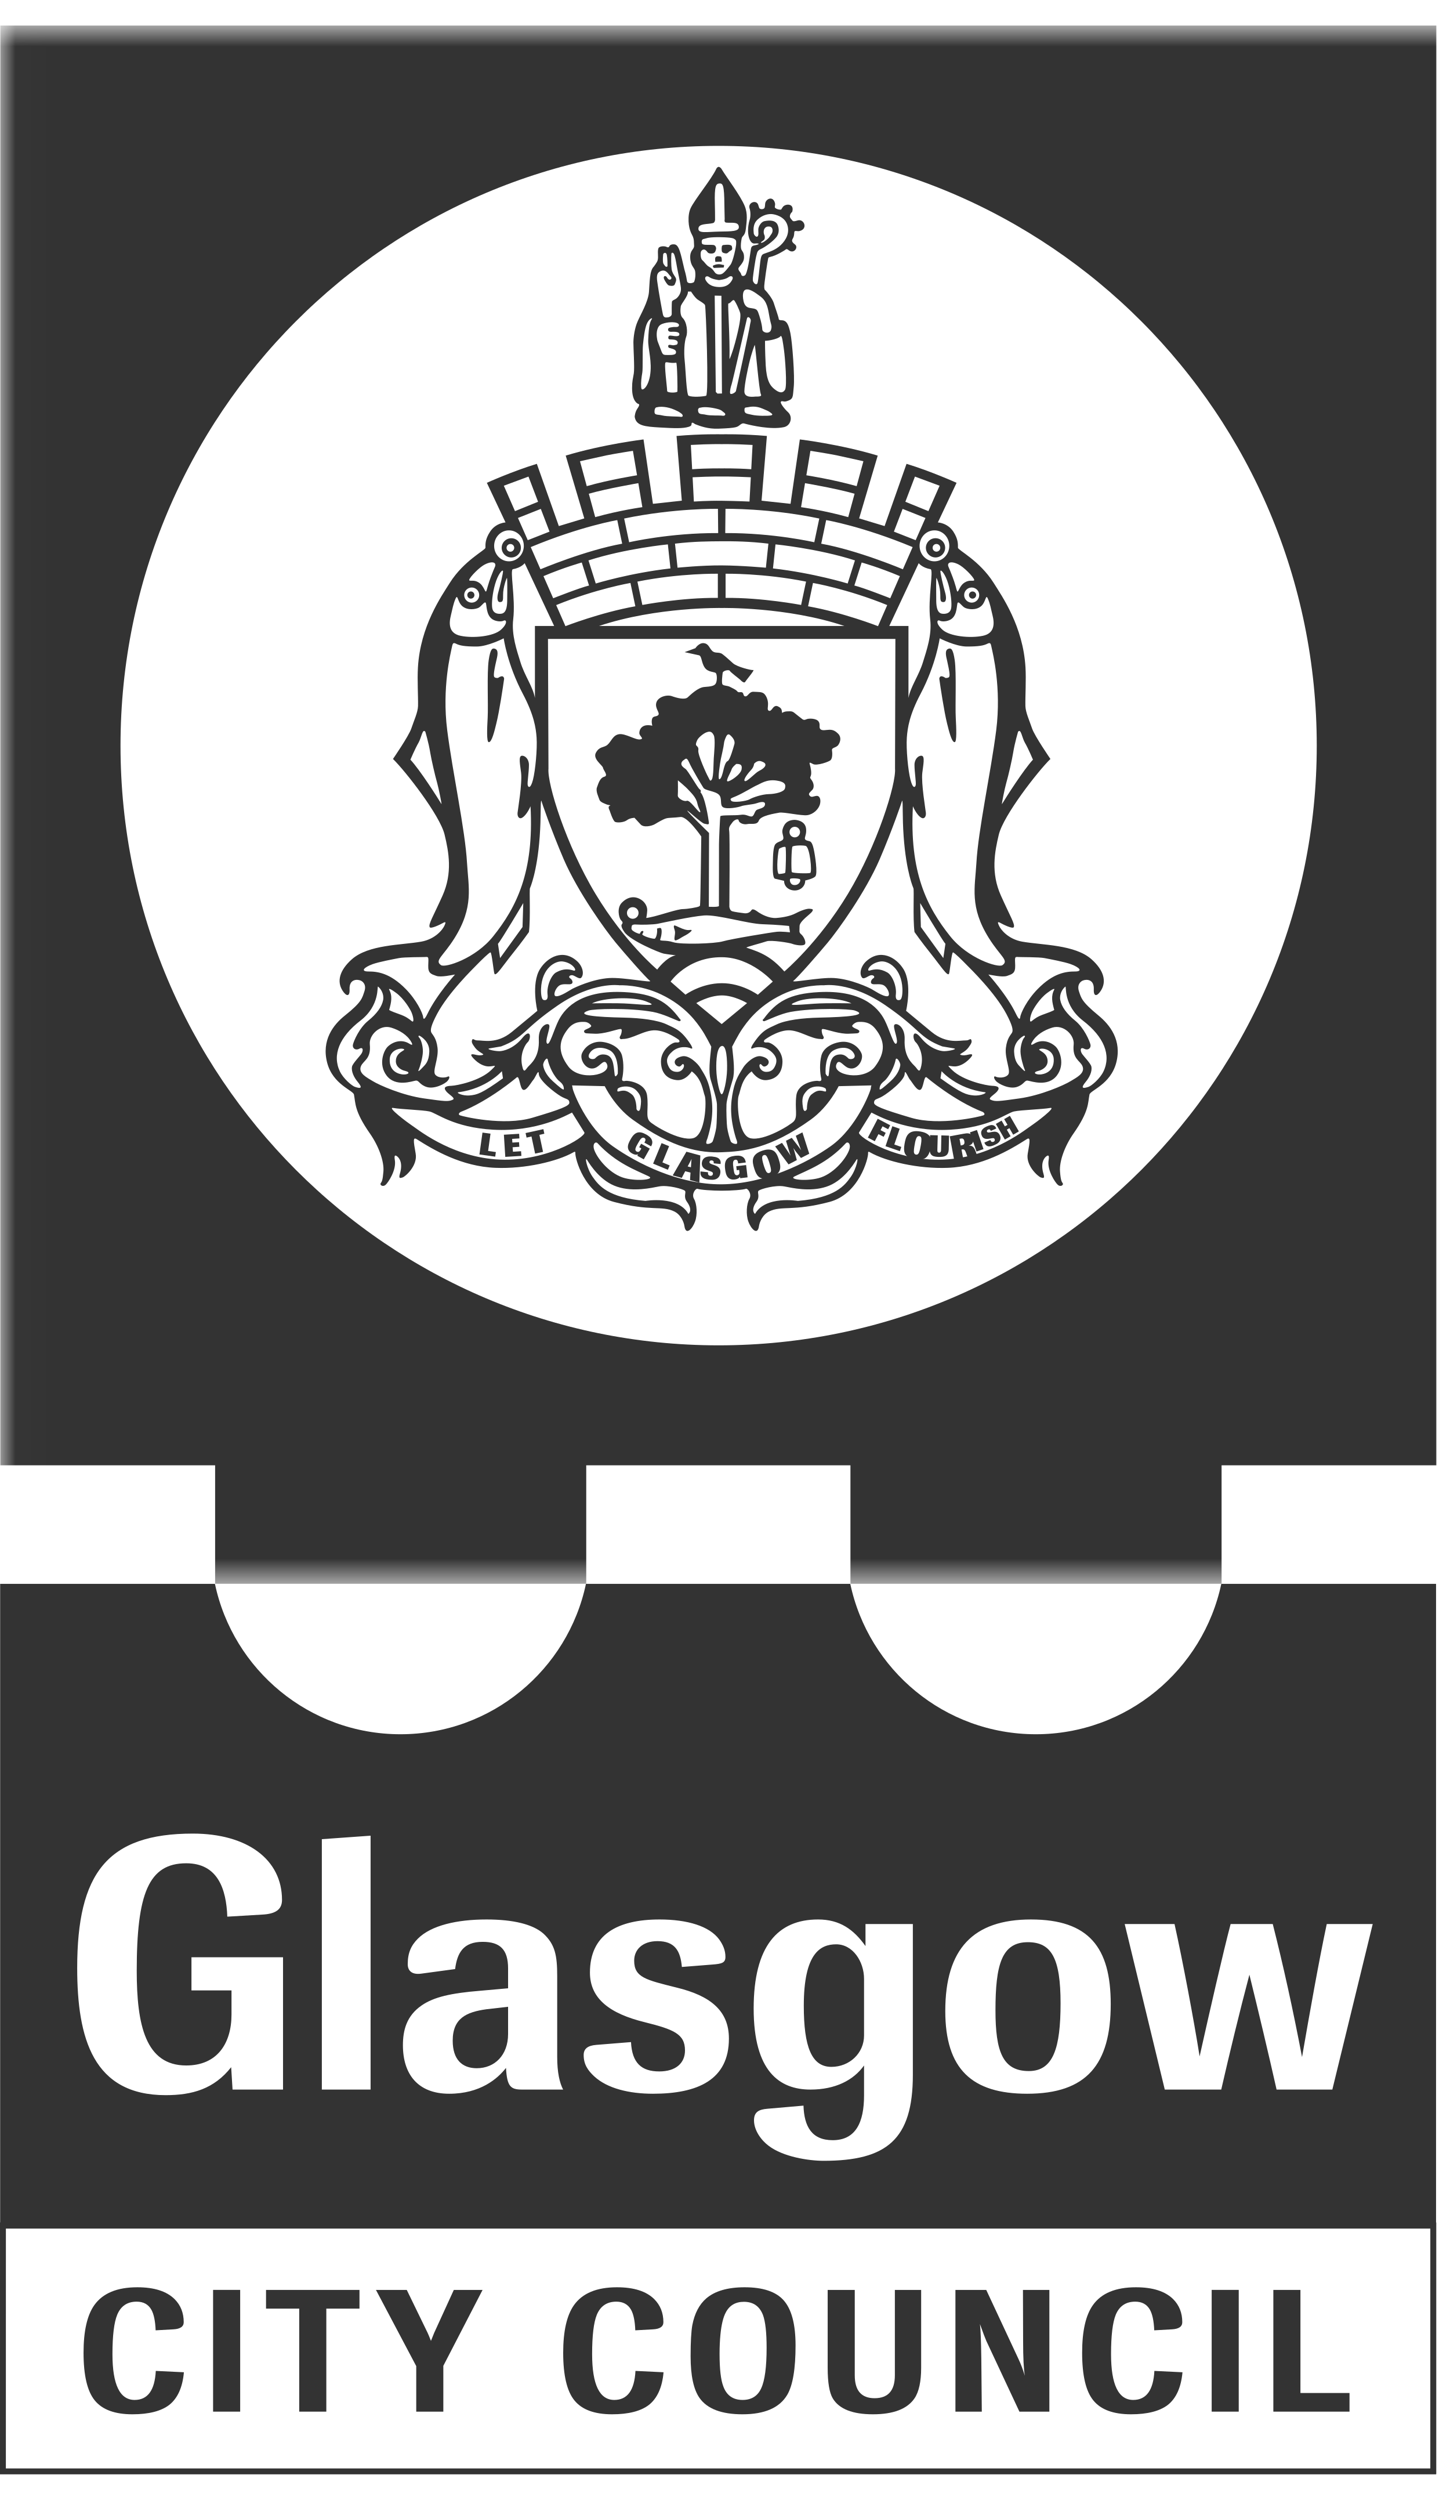 <?xml version="1.0" encoding="UTF-8"?>
<svg width="47px" height="81px" viewBox="0 0 47 81" version="1.1" xmlns="http://www.w3.org/2000/svg" xmlns:xlink="http://www.w3.org/1999/xlink">
    <!-- Generator: Sketch 54.1 (76490) - https://sketchapp.com -->
    <title>Group 89</title>
    <desc>Created with Sketch.</desc>
    <defs>
        <polygon id="path-1" points="0.011 0.823 47.011 0.823 47.011 51.316 0.011 51.316"></polygon>
        <polygon id="path-3" points="0 80.177 46.556 80.177 46.556 0.827 0 0.827"></polygon>
    </defs>
    <g id="Symbols" stroke="none" stroke-width="1" fill="none" fill-rule="evenodd">
        <g id="Footer" transform="translate(-1148, -409)">
            <g id="Group-89" transform="translate(1148, 409)">
                <path d="M14.674,66.126 C14.674,66.737 14.979,67.018 15.453,67.018 C16.04,67.018 16.469,66.59 16.469,65.91 L16.469,65.027 C16.276,65.05 15.973,65.084 15.769,65.107 C15.115,65.197 14.674,65.401 14.674,66.126" id="Fill-1" fill="#333333"></path>
                <path d="M33.349,67.11 C34.142,67.11 34.377,66.362 34.377,64.914 C34.377,63.455 34.084,62.934 33.317,62.934 C32.47,62.934 32.267,63.659 32.267,65.14 C32.267,66.486 32.504,67.11 33.349,67.11" id="Fill-3" fill="#333333"></path>
                <path d="M26.948,66.974 C27.534,66.974 28.007,66.533 28.007,65.957 L28.007,64.122 C28.007,63.567 27.647,63.003 27.105,63.003 C26.596,63.003 26.054,63.284 26.054,64.994 C26.054,66.319 26.304,66.974 26.948,66.974" id="Fill-5" fill="#333333"></path>
                <path d="M46.457,80.082 L0.095,80.082 L0.096,72.119 L46.457,72.12 L46.457,80.082 Z M6.25,59.415 C8.012,59.415 9.141,60.252 9.141,61.564 C9.141,61.881 8.925,62.019 8.497,62.04 L7.368,62.107 C7.334,61.214 7.063,60.377 6.036,60.377 C4.816,60.377 4.432,61.361 4.432,63.861 C4.432,65.616 4.715,66.929 6.036,66.929 C7.04,66.929 7.504,66.216 7.504,65.276 L7.504,64.497 L6.206,64.497 L6.206,63.422 L9.174,63.422 L9.174,67.71 L7.538,67.71 L7.493,66.985 C6.939,67.687 6.239,67.891 5.369,67.891 C3.021,67.891 2.502,66.057 2.502,63.77 C2.502,60.705 3.473,59.415 6.25,59.415 L6.25,59.415 Z M10.432,59.596 L12.012,59.483 L12.012,67.71 L10.432,67.71 L10.432,59.596 Z M15.645,62.923 C15.011,62.923 14.82,63.284 14.752,63.805 L13.658,63.953 C13.33,63.999 13.216,63.84 13.216,63.646 C13.216,63.274 13.33,63.037 13.544,62.821 C13.973,62.39 14.809,62.198 15.769,62.198 C16.649,62.198 17.271,62.357 17.609,62.651 C17.993,63.003 18.061,63.365 18.061,64.032 L18.061,66.657 C18.061,67.155 18.14,67.495 18.253,67.71 L16.92,67.71 C16.548,67.71 16.435,67.608 16.401,67.008 C16.13,67.359 15.565,67.845 14.56,67.845 C13.544,67.845 13.06,67.212 13.06,66.273 C13.06,65.797 13.173,65.322 13.669,64.982 C14.064,64.71 14.617,64.585 15.565,64.508 L16.469,64.428 L16.469,63.784 C16.469,63.172 16.209,62.923 15.645,62.923 L15.645,62.923 Z M19.325,66.262 L20.453,66.171 C20.487,66.85 20.793,67.122 21.369,67.122 C21.91,67.122 22.203,66.85 22.203,66.442 C22.203,65.91 21.843,65.762 20.895,65.526 C19.788,65.254 19.122,64.779 19.122,63.918 C19.122,62.696 20.002,62.198 21.379,62.198 C22.282,62.198 22.994,62.414 23.31,62.843 C23.433,63.014 23.514,63.194 23.514,63.41 C23.514,63.602 23.4,63.636 23.084,63.659 L22.102,63.737 C22.056,63.217 21.877,62.9 21.312,62.9 C20.827,62.9 20.556,63.172 20.556,63.534 C20.556,64.078 20.939,64.156 21.933,64.405 C23.006,64.665 23.627,65.14 23.627,66.057 C23.627,67.393 22.622,67.845 21.166,67.845 C20.397,67.845 19.686,67.676 19.258,67.279 C19.054,67.087 18.919,66.895 18.919,66.59 C18.919,66.385 19.054,66.284 19.325,66.262 L19.325,66.262 Z M26.517,62.198 C27.218,62.198 27.669,62.517 28.054,63.06 L28.054,62.346 L29.589,62.346 L29.589,67.236 C29.589,69.329 28.742,70.018 26.698,70.018 C26.213,70.018 25.388,69.893 24.915,69.532 C24.688,69.363 24.44,69.045 24.44,68.706 C24.44,68.435 24.599,68.355 24.87,68.332 L26.044,68.23 C26.066,68.91 26.314,69.35 26.991,69.35 C27.738,69.35 28.007,68.773 28.007,67.901 L28.007,66.929 C27.669,67.403 27.083,67.71 26.27,67.71 C25.265,67.71 24.429,67.122 24.429,65.084 C24.429,63.06 25.208,62.198 26.517,62.198 L26.517,62.198 Z M33.417,62.198 C35.293,62.198 36.003,63.103 36.003,64.938 C36.003,66.895 35.224,67.845 33.294,67.845 C31.508,67.845 30.64,67.053 30.64,65.164 C30.64,63.149 31.544,62.198 33.417,62.198 L33.417,62.198 Z M38.071,62.346 C38.331,63.512 38.704,65.491 38.884,66.635 C39.2,65.221 39.651,63.241 39.889,62.346 L41.255,62.346 C41.594,63.681 41.909,65.107 42.204,66.657 C42.452,65.221 42.756,63.512 43.005,62.346 L44.495,62.346 L43.186,67.71 L41.379,67.71 C41.109,66.51 40.793,65.186 40.498,63.987 C40.183,65.175 39.844,66.578 39.585,67.71 L37.755,67.71 L36.456,62.346 L38.071,62.346 Z M46.548,72.012 L46.548,51.323 L39.587,51.323 C38.997,54.104 36.528,56.196 33.575,56.196 C30.618,56.196 28.151,54.107 27.561,51.323 L18.993,51.323 C18.404,54.106 15.935,56.196 12.98,56.196 C10.024,56.196 7.555,54.108 6.967,51.323 L0.005,51.323 L0.005,72.011 L0.001,72.011 L0,80.164 L46.552,80.164 L46.552,72.012 L46.548,72.012 Z" id="Fill-7" fill="#333333"></path>
                <path d="M0.19,79.987 L46.362,79.987 L46.362,72.215 L0.191,72.214 L0.19,79.987 Z M46.552,80.177 L0,80.177 L0.001,72.024 L46.552,72.025 L46.552,80.177 Z" id="Fill-9" fill="#333333"></path>
                <g id="Group-13" transform="translate(0, 0.004)">
                    <mask id="mask-2" fill="white">
                        <use xlink:href="#path-1"></use>
                    </mask>
                    <g id="Clip-12"></g>
                    <path d="M23.293,43.59 C12.586,43.59 3.906,34.89 3.906,24.157 C3.906,13.424 12.586,4.723 23.293,4.723 C34,4.723 42.681,13.424 42.681,24.157 C42.681,34.89 34,43.59 23.293,43.59 L23.293,43.59 Z M0.011,0.823 L0.011,47.477 L6.973,47.477 L6.973,51.316 L19.002,51.316 L19.002,47.477 L27.566,47.477 L27.566,51.316 L39.596,51.316 L39.596,47.477 L46.557,47.477 L46.557,0.823 L0.011,0.823 Z" id="Fill-11" fill="#333333" mask="url(#mask-2)"></path>
                </g>
                <path d="M31.526,19.398 C31.589,19.396 31.641,19.344 31.641,19.279 C31.639,19.216 31.586,19.165 31.521,19.166 C31.459,19.166 31.407,19.219 31.408,19.285 C31.41,19.347 31.462,19.399 31.526,19.398" id="Fill-14" fill="#333333"></path>
                <path d="M15.26,19.398 C15.196,19.396 15.146,19.344 15.147,19.279 C15.148,19.216 15.2,19.165 15.265,19.166 C15.328,19.166 15.379,19.219 15.378,19.285 C15.377,19.347 15.325,19.399 15.26,19.398" id="Fill-16" fill="#333333"></path>
                <path d="M23.487,7.936 C23.487,7.936 23.432,7.932 23.409,7.96 C23.387,7.987 23.385,8.115 23.403,8.156 C23.422,8.196 23.49,8.209 23.532,8.212 C23.596,8.215 23.607,8.16 23.68,8.124 C23.737,8.094 23.743,8.067 23.723,7.986 C23.704,7.904 23.487,7.936 23.487,7.936" id="Fill-18" fill="#333333"></path>
                <path d="M23.298,8.56 C23.205,8.562 23.161,8.588 23.133,8.597 C23.07,8.617 23.138,8.682 23.138,8.682 L23.457,8.669 C23.457,8.669 23.484,8.581 23.459,8.585 C23.424,8.59 23.373,8.559 23.298,8.56" id="Fill-20" fill="#333333"></path>
                <path d="M23.395,8.478 C23.395,8.478 23.405,8.328 23.361,8.314 C23.297,8.299 23.247,8.304 23.247,8.304 C23.247,8.304 23.184,8.318 23.181,8.373 C23.177,8.428 23.187,8.486 23.187,8.486 L23.395,8.478 Z" id="Fill-22" fill="#333333"></path>
                <path d="M24.777,7.619 C24.749,7.563 24.74,7.461 24.79,7.396 C24.839,7.332 24.909,7.34 24.909,7.34 C24.954,7.336 25.033,7.349 25.042,7.453 C25.05,7.556 24.976,7.613 24.946,7.67 C24.914,7.728 24.773,7.84 24.716,7.859 C24.64,7.885 24.66,7.846 24.699,7.823 C24.728,7.807 24.731,7.796 24.762,7.774 C24.794,7.749 24.799,7.66 24.777,7.619 L24.777,7.619 Z M25.302,7.947 C25.135,8.1 24.959,8.153 24.836,8.197 C24.704,8.245 24.675,8.229 24.641,8.498 C24.609,8.758 24.584,9.062 24.556,9.164 C24.537,9.239 24.472,9.208 24.442,9.168 C24.398,9.114 24.398,9.084 24.405,8.991 C24.413,8.896 24.488,8.373 24.518,8.278 C24.545,8.185 24.542,8.123 24.656,8.072 C24.797,8.01 25.044,7.829 25.157,7.693 C25.273,7.555 25.248,7.392 25.208,7.292 C25.145,7.142 24.97,7.126 24.778,7.166 C24.67,7.189 24.588,7.333 24.58,7.422 C24.574,7.513 24.606,7.634 24.545,7.668 C24.506,7.69 24.435,7.609 24.432,7.561 C24.424,7.472 24.393,7.261 24.561,7.11 C24.726,6.958 24.91,6.93 25.017,6.937 C25.123,6.945 25.424,7.013 25.515,7.275 C25.608,7.537 25.482,7.777 25.302,7.947 L25.302,7.947 Z M24.946,10.295 C24.986,10.525 25.036,10.55 24.989,10.694 C24.942,10.835 24.716,10.784 24.709,10.675 C24.699,10.494 24.618,10.234 24.574,10.119 C24.528,10.005 24.481,10.006 24.305,9.978 C24.128,9.951 24.101,9.776 24.086,9.672 C24.074,9.581 24.076,9.429 24.155,9.392 C24.279,9.332 24.477,9.478 24.65,9.608 C24.862,9.769 24.89,9.977 24.946,10.295 L24.946,10.295 Z M25.295,10.898 C25.348,10.825 25.379,11.116 25.412,11.342 C25.444,11.569 25.522,12.514 25.444,12.634 C25.363,12.754 25.253,12.729 25.106,12.612 C24.959,12.497 24.848,12.326 24.82,11.845 C24.794,11.362 24.797,11.044 24.797,11.044 C24.952,11.041 25.242,10.972 25.295,10.898 L25.295,10.898 Z M24.989,13.461 C24.905,13.48 24.535,13.481 24.376,13.441 C24.218,13.402 24.123,13.416 24.131,13.27 C24.136,13.191 24.173,13.208 24.245,13.195 C24.317,13.181 24.491,13.142 24.717,13.241 C24.863,13.306 24.883,13.306 24.951,13.353 C25.017,13.4 25.078,13.441 24.989,13.461 L24.989,13.461 Z M24.276,11.799 C24.368,11.397 24.464,11.176 24.464,11.176 C24.491,11.24 24.603,12.664 24.665,12.783 C24.702,12.856 24.566,12.85 24.501,12.85 C24.439,12.851 24.123,12.912 24.128,12.676 C24.133,12.439 24.246,11.925 24.276,11.799 L24.276,11.799 Z M23.854,12.672 C23.837,12.726 23.675,12.811 23.665,12.738 C23.654,12.665 23.688,12.528 23.714,12.454 C23.741,12.383 24.213,10.316 24.213,10.316 C24.213,10.316 24.239,10.234 24.303,10.306 C24.368,10.377 24.316,10.451 24.308,10.543 C24.3,10.634 23.871,12.616 23.854,12.672 L23.854,12.672 Z M23.606,9.836 C23.606,9.836 23.633,9.835 23.668,9.807 C23.704,9.779 23.749,9.715 23.785,9.723 C23.822,9.732 23.971,10.048 23.993,10.148 C24.033,10.338 23.87,10.941 23.827,11.106 C23.761,11.361 23.645,11.673 23.646,11.629 C23.66,10.926 23.59,9.954 23.606,9.836 L23.606,9.836 Z M23.414,13.47 C23.33,13.455 23.033,13.477 22.874,13.438 C22.762,13.408 22.656,13.444 22.631,13.332 C22.602,13.202 22.707,13.21 22.707,13.21 C22.817,13.178 23.021,13.193 23.247,13.249 C23.401,13.288 23.406,13.325 23.474,13.372 C23.541,13.42 23.506,13.488 23.414,13.47 L23.414,13.47 Z M22.322,12.825 C22.25,12.796 22.225,11.98 22.193,11.689 C22.163,11.406 22.183,11.068 22.244,10.906 C22.296,10.768 22.269,10.438 22.124,10.299 C22.033,10.209 22.056,10 22.065,9.935 C22.076,9.835 22.303,9.613 22.3,9.448 L22.399,9.447 C22.399,9.447 22.522,9.644 22.614,9.707 C22.705,9.769 22.825,9.832 22.852,9.886 C22.881,9.94 22.982,12.798 22.886,12.825 C22.776,12.853 22.451,12.877 22.322,12.825 L22.322,12.825 Z M22.06,13.507 C21.976,13.491 21.623,13.502 21.465,13.461 C21.307,13.422 21.205,13.466 21.215,13.321 C21.224,13.188 21.291,13.198 21.291,13.198 C21.399,13.166 21.629,13.174 21.856,13.274 C22.002,13.338 22.014,13.35 22.08,13.397 C22.148,13.444 22.15,13.523 22.06,13.507 L22.06,13.507 Z M21.957,12.686 C21.948,12.732 21.626,12.738 21.625,12.669 C21.623,12.537 21.52,11.793 21.573,11.746 C21.609,11.715 21.723,11.78 21.918,11.753 C21.953,11.749 21.965,12.641 21.957,12.686 L21.957,12.686 Z M21.301,10.7 C21.332,10.583 21.378,10.53 21.465,10.496 C21.641,10.429 21.854,10.43 21.942,10.465 C22.01,10.494 22.024,10.537 21.992,10.573 C21.962,10.611 21.867,10.586 21.793,10.601 C21.721,10.615 21.661,10.612 21.655,10.675 C21.65,10.712 21.679,10.753 21.746,10.751 C21.858,10.749 22.014,10.741 22.021,10.829 C22.024,10.896 21.943,10.898 21.858,10.89 C21.771,10.882 21.671,10.844 21.663,10.925 C21.656,11.007 21.705,10.998 21.787,11.001 C21.869,11.004 21.973,11.025 21.967,11.106 C21.958,11.189 21.903,11.171 21.845,11.186 C21.786,11.201 21.662,11.135 21.659,11.212 C21.657,11.29 21.709,11.269 21.816,11.309 C21.907,11.344 21.921,11.386 21.908,11.44 C21.896,11.494 21.791,11.506 21.66,11.503 C21.529,11.501 21.492,11.515 21.444,11.393 C21.397,11.27 21.345,11.131 21.321,11.073 C21.297,11.014 21.267,10.828 21.301,10.7 L21.301,10.7 Z M21.386,8.8 C21.562,8.702 21.643,8.848 21.696,8.91 C21.752,8.971 21.777,8.997 21.758,9.031 C21.722,9.09 21.657,9.06 21.62,8.991 C21.597,8.947 21.547,8.929 21.525,8.962 C21.502,8.994 21.521,9.044 21.559,9.106 C21.599,9.173 21.648,9.246 21.694,9.254 C21.738,9.262 21.848,9.284 21.874,9.21 C21.9,9.137 21.948,9.068 21.888,8.978 C21.828,8.887 21.785,8.82 21.77,8.721 C21.755,8.621 21.751,8.347 21.762,8.225 C21.765,8.187 21.802,8.169 21.839,8.219 C21.877,8.268 21.916,8.495 21.942,8.645 C21.967,8.795 22.055,9.172 22.071,9.33 C22.087,9.489 21.995,9.609 21.932,9.664 C21.873,9.716 21.788,9.726 21.779,9.781 C21.771,9.836 21.772,10.123 21.773,10.172 C21.774,10.223 21.728,10.273 21.643,10.284 C21.558,10.295 21.511,10.287 21.487,10.186 C21.463,10.086 21.342,9.401 21.321,9.238 C21.299,9.075 21.249,8.876 21.386,8.8 L21.386,8.8 Z M21.495,8.252 C21.497,8.188 21.593,8.159 21.613,8.254 C21.637,8.374 21.635,8.547 21.636,8.605 C21.638,8.663 21.578,8.655 21.55,8.61 C21.522,8.566 21.495,8.562 21.488,8.465 C21.483,8.371 21.491,8.316 21.495,8.252 L21.495,8.252 Z M23.678,8.578 C23.599,8.683 23.471,8.85 23.393,8.879 C23.316,8.908 23.231,8.895 23.179,8.838 C23.142,8.793 23.105,8.711 22.984,8.645 C22.889,8.591 22.86,8.516 22.764,8.43 C22.71,8.383 22.7,8.228 22.719,8.162 C22.732,8.116 22.812,8.024 22.913,8.146 C22.94,8.179 22.95,8.213 23.05,8.216 C23.178,8.219 23.19,8.141 23.208,8.081 C23.224,8.021 23.187,7.943 23.123,7.938 C22.955,7.922 22.766,7.961 22.749,7.876 C22.739,7.817 22.742,7.755 22.815,7.742 C22.905,7.727 22.905,7.69 23.255,7.685 C23.255,7.685 23.682,7.682 23.778,7.73 C23.875,7.778 23.861,7.81 23.862,7.897 C23.864,7.983 23.763,8.466 23.678,8.578 L23.678,8.578 Z M23.401,12.751 L23.256,12.754 L23.202,12.7 L23.166,9.579 L23.384,9.584 L23.401,12.751 Z M23.31,9.301 C23.021,9.294 22.925,9.168 22.871,9.072 C22.822,8.981 22.901,8.911 22.994,8.981 C23.089,9.052 23.305,9.076 23.305,9.076 C23.305,9.076 23.519,9.057 23.612,8.982 C23.702,8.91 23.783,8.965 23.738,9.057 C23.688,9.154 23.59,9.307 23.31,9.301 L23.31,9.301 Z M23.114,7.228 C23.173,7.211 23.178,7.122 23.178,7.122 C23.178,6.939 23.176,6.794 23.171,6.605 C23.155,6.015 23.208,5.953 23.319,5.945 C23.429,5.938 23.476,5.997 23.48,6.624 C23.482,6.82 23.487,6.893 23.49,7.107 C23.49,7.107 23.462,7.208 23.541,7.214 C23.719,7.231 23.941,7.175 23.949,7.354 C23.955,7.499 23.717,7.498 23.313,7.504 C22.91,7.512 22.636,7.571 22.638,7.413 C22.639,7.232 22.938,7.275 23.114,7.228 L23.114,7.228 Z M21.068,12.183 C21.031,12.392 20.943,12.576 20.844,12.615 C20.796,12.633 20.788,12.597 20.783,12.534 C20.772,12.383 20.792,12.238 20.82,12.069 C20.841,11.947 20.822,11.362 20.841,11.172 C20.867,10.913 20.9,10.663 20.957,10.514 C21.031,10.322 21.163,10.283 21.131,10.334 C21.074,10.426 21.03,10.517 21.011,11.019 C21,11.305 21.149,11.723 21.068,12.183 L21.068,12.183 Z M25.856,7.143 C25.794,7.161 25.717,7.187 25.688,7.151 C25.647,7.099 25.598,7.056 25.603,7.002 C25.611,6.915 25.679,6.864 25.679,6.864 C25.76,6.58 25.456,6.595 25.376,6.705 C25.307,6.803 25.329,6.792 25.305,6.793 C25.228,6.799 25.131,6.756 25.118,6.723 C25.105,6.698 25.135,6.642 25.12,6.583 C25.064,6.352 24.849,6.424 24.806,6.574 C24.794,6.614 24.804,6.712 24.773,6.747 C24.743,6.784 24.665,6.787 24.628,6.76 C24.601,6.74 24.599,6.697 24.575,6.634 C24.514,6.46 24.231,6.566 24.297,6.756 C24.334,6.861 24.331,7.042 24.298,7.129 C24.27,7.211 24.236,7.385 24.251,7.563 C24.27,7.74 24.339,7.904 24.466,7.891 C24.606,7.876 24.633,7.907 24.525,7.936 C24.439,7.96 24.363,7.947 24.342,8.057 C24.324,8.155 24.258,8.723 24.17,8.893 C24.141,8.95 24.047,8.965 24.03,8.905 C23.996,8.791 23.965,8.819 23.936,8.728 C23.91,8.65 24.105,8.552 24.116,8.357 C24.126,8.152 24.035,8.144 24.02,8.045 C24.004,7.944 24.02,7.84 24.04,7.73 C24.06,7.627 24.15,7.654 24.176,7.413 C24.204,7.167 24.241,6.93 24.141,6.681 C24.002,6.335 23.538,5.731 23.393,5.484 C23.354,5.416 23.302,5.407 23.302,5.407 C23.302,5.407 23.25,5.401 23.216,5.474 C23.068,5.798 22.511,6.473 22.385,6.748 C22.333,6.863 22.313,7.005 22.319,7.172 C22.335,7.487 22.432,7.59 22.464,7.68 C22.498,7.771 22.49,7.821 22.498,7.957 C22.504,8.093 22.364,8.09 22.372,8.35 C22.38,8.615 22.509,8.671 22.53,8.781 C22.55,8.889 22.541,9.033 22.499,9.132 C22.482,9.173 22.282,9.218 22.268,9.103 C22.24,8.909 22.183,8.727 22.183,8.727 C22.061,8.205 22.013,7.934 21.86,7.918 C21.711,7.903 21.69,7.993 21.69,7.993 C21.663,8.04 21.595,7.995 21.595,7.995 C21.512,7.966 21.365,7.979 21.342,8.046 C21.302,8.151 21.351,8.318 21.316,8.437 C21.296,8.505 21.192,8.639 21.192,8.639 C21.05,8.774 21.06,9.161 21.035,9.467 C21.006,9.784 20.778,10.163 20.67,10.41 C20.568,10.638 20.533,10.93 20.531,11.095 C20.529,11.269 20.573,11.916 20.544,12.101 C20.516,12.278 20.489,12.335 20.488,12.578 C20.488,13.022 20.684,13.086 20.684,13.086 C20.757,13.094 20.694,13.191 20.66,13.241 C20.581,13.351 20.573,13.503 20.573,13.503 C20.614,13.798 20.905,13.824 21.387,13.852 C21.869,13.879 22.127,13.889 22.318,13.832 C22.427,13.798 22.408,13.77 22.419,13.716 C22.432,13.661 22.526,13.742 22.526,13.742 C22.69,13.807 22.949,13.904 23.285,13.891 C23.917,13.867 23.893,13.836 23.996,13.76 C24.079,13.7 24.104,13.718 24.168,13.735 C24.354,13.784 24.989,13.931 25.41,13.841 C25.637,13.793 25.701,13.505 25.547,13.36 C25.412,13.236 25.294,13.07 25.309,13.028 C25.329,12.964 25.39,13.035 25.495,13.002 C25.725,12.93 25.693,12.871 25.727,12.551 C25.767,12.204 25.679,11.073 25.62,10.797 C25.561,10.52 25.503,10.381 25.336,10.378 C25.231,10.377 25.243,10.334 25.243,10.334 C25.224,10.231 25.125,9.964 25.081,9.819 C25.037,9.674 24.857,9.454 24.81,9.41 C24.763,9.364 24.788,9.382 24.772,9.315 C24.758,9.246 24.883,8.429 24.897,8.389 C24.91,8.347 24.9,8.338 24.973,8.323 C25.163,8.284 25.45,8.105 25.478,8.078 C25.503,8.051 25.577,8.117 25.577,8.117 C25.743,8.228 25.885,8.012 25.77,7.923 C25.693,7.863 25.645,7.815 25.694,7.737 C25.733,7.673 25.741,7.614 25.745,7.536 C25.748,7.445 25.826,7.504 25.907,7.488 C26.202,7.428 26.068,7.08 25.856,7.143 L25.856,7.143 Z" id="Fill-24" fill="#333333"></path>
                <polygon id="Fill-26" fill="#333333" points="15.899 36.735 15.639 36.7 15.54 37.409 16.052 37.48 16.073 37.331 15.822 37.296"></polygon>
                <polygon id="Fill-28" fill="#333333" points="17.613 36.589 17.036 36.715 17.068 36.863 17.227 36.826 17.345 37.381 17.602 37.325 17.484 36.773 17.644 36.737"></polygon>
                <polygon id="Fill-30" fill="#333333" points="21.688 37.141 21.444 37.041 21.17 37.706 21.649 37.905 21.706 37.764 21.472 37.666"></polygon>
                <path d="M26.262,28.287 C26.192,28.309 25.696,28.299 25.667,28.258 C25.64,28.217 25.65,27.458 25.69,27.429 C25.731,27.401 25.975,27.381 26.111,27.409 C26.25,27.434 26.332,28.264 26.262,28.287 M25.767,28.678 C25.616,28.692 25.587,28.525 25.611,28.483 C25.633,28.443 25.919,28.465 25.933,28.495 C25.962,28.553 25.893,28.68 25.767,28.678 M25.759,26.791 C25.853,26.789 25.93,26.864 25.932,26.96 C25.933,27.053 25.858,27.133 25.764,27.134 C25.669,27.135 25.592,27.061 25.59,26.965 C25.589,26.871 25.662,26.792 25.759,26.791 M25.45,28.282 C25.425,28.31 25.241,28.322 25.241,28.322 C25.143,28.206 25.228,27.534 25.253,27.506 C25.278,27.479 25.43,27.419 25.459,27.448 C25.489,27.477 25.472,28.252 25.45,28.282 M26.37,27.491 C26.318,27.273 26.268,27.263 26.209,27.251 C25.978,27.2 26.158,27.124 26.128,26.852 C26.097,26.571 25.761,26.566 25.761,26.566 C25.471,26.571 25.4,26.755 25.366,26.877 C25.331,26.999 25.42,27.119 25.384,27.192 C25.349,27.266 25.204,27.268 25.133,27.355 C25.062,27.44 25.055,27.738 25.052,27.934 C25.045,28.156 25.042,28.424 25.115,28.472 L25.415,28.542 C25.415,28.731 25.571,28.854 25.761,28.854 C25.949,28.854 26.101,28.719 26.101,28.53 C26.101,28.53 26.356,28.479 26.429,28.397 C26.51,28.306 26.421,27.708 26.37,27.491" id="Fill-32" fill="#333333"></path>
                <path d="M25.795,36.804 L25.933,37.181 C25.946,37.221 25.952,37.233 25.968,37.272 C25.928,37.214 25.914,37.197 25.872,37.14 L25.664,36.871 L25.477,36.965 L25.597,37.363 C25.611,37.405 25.614,37.415 25.629,37.453 C25.607,37.421 25.602,37.412 25.577,37.371 L25.348,37.033 L25.126,37.148 L25.56,37.731 L25.828,37.591 L25.748,37.3 C25.735,37.255 25.73,37.246 25.715,37.201 C25.754,37.259 25.761,37.268 25.791,37.309 L25.962,37.523 L26.231,37.385 L26.009,36.693 L25.795,36.804 Z" id="Fill-34" fill="#333333"></path>
                <path d="M23.121,37.623 C23.136,37.641 23.136,37.654 23.134,37.696 L23.356,37.718 C23.361,37.685 23.374,37.589 23.28,37.527 C23.251,37.509 23.218,37.498 23.184,37.491 C23.15,37.484 23.116,37.479 23.081,37.475 C22.991,37.468 22.77,37.46 22.749,37.688 C22.748,37.71 22.743,37.785 22.807,37.848 C22.849,37.889 22.91,37.913 22.979,37.937 L23.01,37.948 C23.079,37.972 23.111,37.985 23.108,38.035 C23.105,38.079 23.074,38.105 23.025,38.102 C23.002,38.099 22.96,38.089 22.95,38.038 C22.947,38.02 22.949,38.002 22.95,37.985 L22.707,37.959 C22.704,38.015 22.694,38.115 22.802,38.175 C22.859,38.21 22.954,38.222 23.006,38.226 L23.015,38.226 C23.096,38.234 23.246,38.241 23.317,38.109 C23.337,38.075 23.346,38.037 23.35,37.999 C23.364,37.831 23.241,37.785 23.15,37.752 L23.094,37.733 C23.039,37.713 22.991,37.696 22.996,37.651 C22.997,37.622 23.025,37.598 23.068,37.601 C23.087,37.604 23.11,37.609 23.121,37.623" id="Fill-36" fill="#333333"></path>
                <path d="M24.936,38.008 C24.907,38.018 24.883,38.012 24.862,37.992 C24.817,37.957 24.772,37.812 24.752,37.751 C24.741,37.714 24.713,37.617 24.706,37.55 C24.702,37.524 24.694,37.45 24.76,37.429 C24.793,37.419 24.815,37.428 24.831,37.445 C24.875,37.484 24.916,37.611 24.936,37.673 C24.959,37.747 24.985,37.839 24.991,37.904 C24.993,37.927 24.997,37.99 24.936,38.008 M24.901,37.249 C24.842,37.25 24.786,37.262 24.733,37.279 C24.327,37.405 24.379,37.644 24.452,37.876 C24.526,38.114 24.624,38.203 24.811,38.19 C24.862,38.187 24.911,38.175 24.961,38.16 C25.032,38.137 25.192,38.084 25.256,37.962 C25.325,37.836 25.276,37.679 25.248,37.585 C25.188,37.388 25.118,37.247 24.901,37.249" id="Fill-38" fill="#333333"></path>
                <path d="M22.386,37.614 C22.4,37.588 22.402,37.585 22.417,37.554 C22.413,37.588 22.411,37.592 22.409,37.62 L22.396,37.824 L22.29,37.797 L22.386,37.614 Z M21.805,38.088 L22.099,38.168 L22.21,37.952 L22.382,37.997 L22.366,38.239 L22.669,38.32 L22.7,37.441 L22.249,37.32 L21.805,38.088 Z" id="Fill-40" fill="#333333"></path>
                <path d="M20.947,36.763 C20.724,36.637 20.579,36.671 20.443,36.914 C20.397,36.994 20.339,37.1 20.355,37.199 C20.368,37.283 20.422,37.339 20.486,37.375 C20.546,37.408 20.591,37.418 20.625,37.417 C20.65,37.415 20.666,37.409 20.681,37.403 L20.656,37.45 L20.867,37.567 L21.062,37.22 L20.782,37.061 L20.719,37.174 L20.788,37.213 L20.767,37.254 C20.752,37.276 20.735,37.308 20.707,37.32 C20.688,37.33 20.66,37.328 20.636,37.314 C20.594,37.29 20.591,37.254 20.597,37.223 C20.604,37.178 20.653,37.09 20.674,37.056 C20.69,37.026 20.707,36.997 20.724,36.97 C20.753,36.924 20.81,36.832 20.887,36.875 C20.952,36.913 20.911,36.983 20.886,37.024 L21.104,37.146 C21.125,37.107 21.168,37.027 21.126,36.933 C21.091,36.848 20.998,36.793 20.947,36.763" id="Fill-42" fill="#333333"></path>
                <polygon id="Fill-44" fill="#333333" points="29.162 36.576 28.924 36.493 28.703 37.141 29.169 37.302 29.215 37.165 28.988 37.087"></polygon>
                <path d="M30.478,17.749 C30.48,17.818 30.423,17.874 30.357,17.876 C30.287,17.877 30.23,17.821 30.23,17.753 C30.228,17.685 30.283,17.627 30.351,17.627 C30.419,17.625 30.476,17.681 30.478,17.749 M30.011,17.757 C30.015,17.929 30.158,18.066 30.33,18.063 C30.501,18.06 30.638,17.918 30.636,17.746 C30.634,17.574 30.49,17.437 30.318,17.44 C30.146,17.442 30.009,17.584 30.011,17.757" id="Fill-46" fill="#333333"></path>
                <path d="M23.865,37.79 L23.88,37.919 L23.96,37.91 L23.965,37.955 C23.968,37.982 23.972,38.019 23.958,38.043 C23.948,38.062 23.923,38.079 23.896,38.083 C23.849,38.089 23.825,38.059 23.811,38.032 C23.791,37.991 23.779,37.892 23.774,37.851 C23.769,37.818 23.765,37.784 23.762,37.752 C23.759,37.698 23.749,37.589 23.838,37.579 C23.912,37.569 23.921,37.651 23.926,37.7 L24.174,37.668 C24.166,37.624 24.154,37.535 24.065,37.482 C23.986,37.436 23.878,37.446 23.82,37.453 C23.566,37.485 23.469,37.599 23.503,37.876 C23.514,37.967 23.532,38.087 23.601,38.156 C23.662,38.217 23.74,38.229 23.812,38.22 C23.88,38.212 23.921,38.192 23.949,38.171 C23.967,38.155 23.977,38.141 23.986,38.128 L23.992,38.179 L24.232,38.15 L24.184,37.752 L23.865,37.79 Z" id="Fill-48" fill="#333333"></path>
                <polygon id="Fill-50" fill="#333333" points="28.542 36.621 28.606 36.497 28.788 36.592 28.854 36.463 28.45 36.252 28.131 36.863 28.355 36.98 28.474 36.75 28.643 36.836 28.709 36.709"></polygon>
                <path d="M30.946,21.389 C30.892,21.028 30.83,20.996 30.75,21.02 C30.605,21.06 30.669,21.274 30.703,21.425 C30.735,21.564 30.777,21.77 30.779,21.852 C30.781,21.935 30.764,21.957 30.69,21.968 C30.62,21.978 30.654,21.955 30.553,21.92 C30.452,21.885 30.446,21.994 30.446,21.994 C30.484,22.269 30.6,23.042 30.697,23.438 C30.757,23.676 30.847,24.061 30.946,24.048 C31.017,24.041 30.998,23.6 30.98,23.263 C30.958,22.847 31.006,21.817 30.946,21.389" id="Fill-52" fill="#333333"></path>
                <path d="M16.545,17.628 C16.615,17.628 16.669,17.685 16.668,17.753 C16.666,17.822 16.61,17.878 16.541,17.877 C16.473,17.875 16.418,17.818 16.419,17.75 C16.421,17.681 16.477,17.626 16.545,17.628 M16.567,18.064 C16.74,18.067 16.881,17.93 16.884,17.757 C16.888,17.585 16.751,17.443 16.578,17.441 C16.407,17.438 16.265,17.574 16.261,17.747 C16.259,17.919 16.396,18.06 16.567,18.064" id="Fill-54" fill="#333333"></path>
                <path d="M16.089,23.439 C16.188,23.043 16.302,22.269 16.341,21.995 C16.341,21.995 16.334,21.886 16.234,21.92 C16.133,21.955 16.168,21.977 16.095,21.968 C16.023,21.958 16.005,21.935 16.008,21.852 C16.009,21.771 16.051,21.563 16.084,21.424 C16.118,21.274 16.182,21.06 16.037,21.02 C15.957,20.996 15.894,21.029 15.841,21.39 C15.779,21.817 15.83,22.847 15.807,23.263 C15.788,23.6 15.769,24.04 15.841,24.049 C15.941,24.061 16.031,23.676 16.089,23.439" id="Fill-56" fill="#333333"></path>
                <path d="M21.881,30.469 C21.931,30.493 22.106,30.36 22.19,30.322 C22.274,30.284 22.54,30.106 22.354,30.135 C22.161,30.166 21.879,29.953 21.85,29.993 C21.822,30.033 21.872,30.124 21.879,30.188 C21.891,30.282 21.832,30.447 21.881,30.469" id="Fill-58" fill="#333333"></path>
                <polygon id="Fill-60" fill="#333333" points="16.627 37.321 16.616 37.175 16.833 37.16 16.824 37.011 16.608 37.024 16.6 36.904 16.836 36.889 16.827 36.739 16.333 36.769 16.378 37.487 16.9 37.455 16.89 37.304"></polygon>
                <polygon id="Fill-62" fill="#333333" points="32.549 36.264 32.657 36.45 32.571 36.498 32.465 36.312 32.28 36.419 32.571 36.926 32.757 36.818 32.635 36.605 32.718 36.556 32.841 36.769 33.025 36.661 32.733 36.156"></polygon>
                <path d="M35.768,34.718 C35.655,34.956 35.378,35.186 35.283,35.218 C35.08,35.288 35.029,35.253 35.193,35.055 C35.307,34.92 35.409,34.721 35.375,34.559 C35.354,34.461 35.124,34.223 35.079,34.156 C35.005,34.051 35.01,33.911 35.14,33.982 C35.268,34.052 35.375,33.96 35.344,33.841 C35.315,33.724 35.14,33.312 34.857,33.079 C34.57,32.848 34.406,32.617 34.367,32.402 C34.332,32.215 34.441,32.039 34.533,31.969 C34.572,31.94 34.457,32.574 35.104,33.073 C35.785,33.598 36.023,34.185 35.768,34.718 L35.768,34.718 Z M33.702,33.993 C33.805,33.947 34.141,34.018 34.156,34.319 C34.175,34.755 33.808,34.812 33.72,34.817 C33.552,34.825 33.459,34.746 33.661,34.699 C33.761,34.679 33.957,34.583 33.957,34.386 C33.957,34.075 33.599,34.039 33.702,33.993 L33.702,33.993 Z M34.712,35.028 C34.486,35.167 33.737,35.496 33.041,35.593 C32.37,35.687 32.26,35.704 32.11,35.635 C32.009,35.587 32.233,35.469 32.318,35.37 C32.433,35.23 32.34,35.19 32.157,35.184 C31.974,35.178 31.225,35.024 30.864,34.675 C30.647,34.463 30.758,34.559 30.954,34.556 C31.008,34.556 31.186,34.536 31.383,34.352 C31.571,34.175 31.537,34.137 31.383,34.175 C31.326,34.19 31.211,34.213 31.13,34.178 C31.077,34.155 31.28,34.097 31.388,33.948 C31.476,33.825 31.512,33.772 31.485,33.7 C31.456,33.627 31.422,33.716 31.312,33.713 C31.12,33.708 30.687,33.841 30.199,33.441 C29.636,32.978 29.37,32.754 29.37,32.754 C29.37,32.754 29.577,31.88 29.285,31.403 C29.041,31.011 28.534,30.735 28.08,31.147 C27.899,31.31 27.843,31.564 27.946,31.681 C28.006,31.748 28.154,31.61 28.234,31.6 C28.317,31.59 28.384,31.657 28.298,31.707 C28.246,31.739 28.192,31.846 28.265,31.881 C28.337,31.916 28.481,31.868 28.611,31.912 C28.766,31.963 28.888,32.272 28.763,32.282 C28.616,32.294 28.323,32.089 28.241,32.045 C28.158,32.002 27.589,31.726 27.034,31.692 C26.569,31.664 25.605,31.865 25.72,31.78 C25.846,31.687 26.537,30.897 26.825,30.549 C27.156,30.153 28.049,28.917 28.513,27.845 C28.919,26.903 29.246,25.946 29.243,25.939 C29.276,26.022 29.243,26.437 29.291,27.109 C29.376,28.274 29.606,28.778 29.606,28.778 C29.636,28.833 29.584,29.726 29.642,30.201 C29.642,30.201 29.863,30.518 30.183,30.916 C30.471,31.275 30.714,31.657 30.761,31.553 C30.787,31.493 30.845,30.859 30.89,30.861 C30.93,30.863 31.191,31.118 31.331,31.264 C31.451,31.385 32.256,32.167 32.623,32.86 C32.805,33.208 32.85,33.376 32.805,33.459 C32.762,33.541 32.646,33.626 32.605,33.953 C32.561,34.306 32.782,34.707 32.674,34.827 C32.566,34.947 32.341,34.923 32.277,34.888 C32.213,34.851 32.195,34.926 32.279,35.024 C32.362,35.123 32.71,35.299 32.955,35.223 C33.198,35.145 33.205,34.999 33.313,35.016 C33.423,35.032 33.963,35.235 34.256,34.852 C34.533,34.489 34.349,34.032 34.211,33.908 C34.021,33.735 33.747,33.675 33.52,33.819 C33.355,33.923 33.455,33.765 33.455,33.765 C33.587,33.53 33.845,33.379 34.106,33.299 C34.479,33.184 34.831,33.545 34.802,33.843 C34.752,34.317 35.008,34.361 35.087,34.547 C35.185,34.781 34.881,34.922 34.712,35.028 L34.712,35.028 Z M33.472,36.444 C33.288,36.56 32.237,37.447 30.737,37.566 C29.135,37.693 27.8,36.838 27.843,36.699 L28.247,36.051 C28.421,36.137 29.383,36.685 30.799,36.607 C32.095,36.534 32.632,36.065 32.867,36.015 C33.103,35.966 33.783,35.947 34.037,35.902 C34.274,35.857 33.543,36.4 33.472,36.444 L33.472,36.444 Z M27.575,38.138 C27.381,38.411 27.081,38.815 25.862,38.914 C25.862,38.914 24.809,38.734 24.474,39.335 C24.474,39.335 24.313,39.231 24.52,38.941 C24.65,38.761 24.527,38.639 24.59,38.583 C24.653,38.527 25.135,38.392 25.421,38.444 C25.674,38.491 26.25,38.63 26.782,38.455 C27.315,38.282 27.646,37.763 27.756,37.588 C27.843,37.449 27.772,37.859 27.575,38.138 L27.575,38.138 Z M27.519,37.277 C27.401,37.582 26.988,38.062 26.527,38.178 C26.103,38.285 25.554,38.218 25.754,38.12 C26.181,37.913 26.816,37.693 27.415,37.046 C27.484,36.972 27.6,37.069 27.519,37.277 L27.519,37.277 Z M23.393,38.376 C22,38.387 20.64,37.693 19.862,37.142 C19.009,36.537 18.573,35.36 18.563,35.274 C18.552,35.19 18.541,35.171 18.541,35.171 L19.602,35.196 C19.602,35.196 19.914,35.852 20.506,36.279 C21.828,37.23 22.702,37.361 23.393,37.337 C24.084,37.312 24.959,37.23 26.281,36.279 C26.872,35.852 27.184,35.196 27.184,35.196 L28.247,35.171 C28.247,35.171 28.234,35.19 28.225,35.274 C28.214,35.36 27.777,36.537 26.925,37.142 C26.147,37.693 24.787,38.363 23.393,38.376 L23.393,38.376 Z M19.372,37.046 C19.971,37.693 20.605,37.913 21.032,38.12 C21.231,38.218 20.684,38.285 20.26,38.178 C19.797,38.062 19.386,37.582 19.268,37.277 C19.187,37.069 19.303,36.972 19.372,37.046 L19.372,37.046 Z M22.313,39.335 C21.977,38.734 20.924,38.914 20.924,38.914 C19.706,38.815 19.406,38.411 19.212,38.138 C19.015,37.859 18.944,37.449 19.031,37.588 C19.14,37.763 19.472,38.282 20.006,38.455 C20.536,38.63 21.113,38.491 21.367,38.444 C21.652,38.392 22.134,38.527 22.197,38.583 C22.259,38.639 22.137,38.761 22.266,38.941 C22.474,39.231 22.313,39.335 22.313,39.335 L22.313,39.335 Z M16.049,37.566 C14.55,37.447 13.499,36.56 13.315,36.444 C13.244,36.4 12.512,35.857 12.75,35.902 C13.004,35.947 13.684,35.966 13.919,36.015 C14.154,36.065 14.692,36.534 15.989,36.607 C17.404,36.685 18.366,36.137 18.541,36.051 L18.944,36.699 C18.987,36.838 17.653,37.693 16.049,37.566 L16.049,37.566 Z M13.124,34.699 C13.327,34.746 13.234,34.825 13.068,34.817 C12.976,34.812 12.611,34.755 12.632,34.319 C12.646,34.018 12.981,33.947 13.084,33.993 C13.188,34.039 12.831,34.075 12.831,34.386 C12.831,34.583 13.025,34.679 13.124,34.699 L13.124,34.699 Z M12.075,35.028 C11.905,34.922 11.602,34.781 11.7,34.547 C11.779,34.361 12.034,34.317 11.987,33.843 C11.956,33.545 12.309,33.184 12.68,33.299 C12.941,33.379 13.2,33.53 13.331,33.765 C13.331,33.765 13.43,33.923 13.267,33.819 C13.039,33.675 12.765,33.735 12.576,33.908 C12.437,34.032 12.254,34.489 12.531,34.852 C12.823,35.235 13.364,35.032 13.473,35.016 C13.583,34.999 13.589,35.145 13.832,35.223 C14.076,35.299 14.424,35.123 14.508,35.024 C14.592,34.926 14.574,34.851 14.51,34.888 C14.447,34.923 14.218,34.947 14.112,34.827 C14.005,34.707 14.224,34.306 14.182,33.953 C14.142,33.626 14.025,33.541 13.982,33.459 C13.937,33.376 13.982,33.208 14.165,32.86 C14.531,32.167 15.336,31.385 15.454,31.264 C15.595,31.118 15.857,30.863 15.897,30.861 C15.942,30.859 15.999,31.493 16.027,31.553 C16.072,31.657 16.314,31.275 16.603,30.916 C16.924,30.518 17.145,30.201 17.145,30.201 C17.202,29.726 17.151,28.833 17.179,28.778 C17.179,28.778 17.41,28.274 17.494,27.109 C17.543,26.437 17.51,26.022 17.545,25.939 C17.541,25.946 17.868,26.903 18.273,27.845 C18.737,28.917 19.632,30.153 19.961,30.549 C20.249,30.897 20.94,31.687 21.066,31.78 C21.182,31.865 20.217,31.664 19.752,31.692 C19.198,31.726 18.628,32.002 18.546,32.045 C18.464,32.089 18.17,32.294 18.024,32.282 C17.898,32.272 18.021,31.963 18.176,31.912 C18.305,31.868 18.449,31.916 18.522,31.881 C18.595,31.846 18.541,31.739 18.489,31.707 C18.401,31.657 18.471,31.59 18.552,31.6 C18.633,31.61 18.781,31.748 18.841,31.681 C18.944,31.564 18.887,31.31 18.707,31.147 C18.254,30.735 17.745,31.011 17.502,31.403 C17.208,31.88 17.417,32.754 17.417,32.754 C17.417,32.754 17.151,32.978 16.588,33.441 C16.099,33.841 15.666,33.708 15.476,33.713 C15.364,33.716 15.331,33.627 15.303,33.7 C15.275,33.772 15.309,33.825 15.398,33.948 C15.507,34.097 15.709,34.155 15.656,34.178 C15.576,34.213 15.462,34.19 15.403,34.175 C15.249,34.137 15.216,34.175 15.403,34.352 C15.599,34.536 15.778,34.556 15.833,34.556 C16.03,34.559 16.14,34.463 15.921,34.675 C15.561,35.024 14.812,35.178 14.631,35.184 C14.448,35.19 14.353,35.23 14.469,35.37 C14.552,35.469 14.778,35.587 14.676,35.635 C14.527,35.704 14.416,35.687 13.745,35.593 C13.05,35.496 12.299,35.167 12.075,35.028 L12.075,35.028 Z M11.504,35.218 C11.408,35.186 11.131,34.956 11.017,34.718 C10.763,34.185 11.001,33.598 11.682,33.073 C12.328,32.574 12.215,31.94 12.254,31.969 C12.346,32.039 12.454,32.215 12.419,32.402 C12.38,32.617 12.217,32.848 11.931,33.079 C11.645,33.312 11.47,33.724 11.442,33.841 C11.411,33.96 11.519,34.052 11.648,33.982 C11.777,33.911 11.782,34.051 11.707,34.156 C11.662,34.223 11.433,34.461 11.411,34.559 C11.377,34.721 11.48,34.92 11.593,35.055 C11.758,35.253 11.706,35.288 11.504,35.218 L11.504,35.218 Z M12.611,32.062 C12.611,32.062 12.582,31.981 12.841,32.174 C13.096,32.363 13.291,32.693 13.338,32.802 C13.407,32.964 13.427,33.15 13.35,33.091 C13.239,33.004 13.165,32.941 12.935,32.86 C12.628,32.753 12.614,32.725 12.614,32.725 C12.686,32.473 12.727,32.271 12.611,32.062 L12.611,32.062 Z M13.597,33.634 C13.522,33.554 13.598,33.561 13.598,33.561 C13.67,33.598 13.929,33.767 13.915,34.084 C13.9,34.404 13.791,34.493 13.698,34.591 C13.606,34.689 13.522,34.767 13.579,34.644 C13.613,34.569 13.704,34.264 13.707,34.074 C13.71,33.881 13.642,33.683 13.597,33.634 L13.597,33.634 Z M12.081,31.241 C12.284,31.168 12.762,31.078 12.935,31.045 C13.108,31.011 13.713,31.016 13.777,31.011 C13.903,30.998 13.89,31.017 13.881,31.287 C13.871,31.543 13.981,31.564 14.141,31.622 C14.293,31.678 14.677,31.587 14.749,31.578 C14.749,31.578 14.15,32.237 13.857,32.848 C13.823,32.918 13.733,33.1 13.717,32.962 C13.702,32.826 13.5,32.404 13.154,32.05 C12.636,31.522 12.228,31.48 11.942,31.48 C11.677,31.48 11.792,31.345 12.081,31.241 L12.081,31.241 Z M16.961,29.263 L16.937,30.039 L16.21,31.045 L16.141,30.582 C16.233,30.493 16.961,29.263 16.961,29.263 L16.961,29.263 Z M14.734,30.397 C15.363,29.391 15.184,28.754 15.138,27.963 C15.078,26.889 14.673,25.051 14.496,23.664 C14.32,22.278 14.612,21.15 14.642,20.996 C14.672,20.842 14.688,20.812 14.78,20.858 C14.904,20.92 15.057,20.95 15.449,20.95 C15.812,20.95 16.327,20.684 16.327,20.684 C16.327,20.684 16.44,21.524 16.95,22.488 C17.307,23.164 17.371,23.585 17.393,23.899 C17.419,24.274 17.352,24.971 17.275,25.27 C17.197,25.568 17.122,25.52 17.104,25.437 C17.088,25.354 17.145,25.02 17.145,24.783 C17.145,24.6 17.02,24.478 16.914,24.489 C16.798,24.5 16.859,24.775 16.891,25.044 C16.931,25.39 16.784,26.245 16.776,26.339 C16.764,26.466 16.833,26.547 16.917,26.501 C17.079,26.414 17.196,26.125 17.196,26.125 C17.314,28.265 16.74,29.397 15.987,30.339 C15.413,31.06 14.43,31.369 14.296,31.275 C14.073,31.121 14.358,30.998 14.734,30.397 L14.734,30.397 Z M14.616,19.935 C14.669,19.724 14.688,19.575 14.77,19.391 C14.839,19.238 14.829,19.511 14.988,19.644 C15.161,19.789 15.418,19.74 15.51,19.695 C15.601,19.652 15.7,19.485 15.74,19.528 C15.784,19.573 15.741,19.931 15.968,20.071 C16.075,20.138 16.247,20.154 16.328,20.111 C16.411,20.067 16.473,20.195 16.233,20.41 C15.994,20.624 15.335,20.687 14.931,20.603 C14.537,20.523 14.549,20.199 14.616,19.935 L14.616,19.935 Z M15.294,19.037 C15.429,19.04 15.536,19.152 15.533,19.287 C15.532,19.422 15.42,19.529 15.286,19.528 C15.151,19.525 15.044,19.414 15.046,19.276 C15.049,19.143 15.16,19.036 15.294,19.037 L15.294,19.037 Z M15.656,18.325 C15.787,18.241 15.959,18.191 16.027,18.244 C16.097,18.301 16.027,18.394 15.992,18.487 C15.946,18.608 15.876,18.765 15.807,19.008 C15.772,19.132 15.76,19.219 15.719,19.135 C15.656,19.008 15.601,18.923 15.507,18.869 C15.368,18.788 15.276,18.832 15.218,18.812 C15.149,18.787 15.462,18.452 15.656,18.325 L15.656,18.325 Z M16.194,19.509 C16.303,19.516 16.309,19.455 16.307,19.281 C16.303,19.031 16.426,18.702 16.435,18.729 C16.443,18.756 16.446,19.083 16.44,19.484 C16.432,19.884 16.288,19.891 16.186,19.89 C16.088,19.888 15.98,19.85 15.955,19.704 C15.93,19.557 15.962,19.221 16.05,18.922 C16.136,18.624 16.277,18.447 16.303,18.499 C16.32,18.535 16.202,19.025 16.153,19.188 C16.106,19.351 16.112,19.501 16.194,19.509 L16.194,19.509 Z M16.506,17.186 C16.771,17.189 16.983,17.418 16.979,17.696 C16.974,17.974 16.755,18.194 16.49,18.189 C16.224,18.184 16.012,17.956 16.017,17.679 C16.022,17.401 16.24,17.18 16.506,17.186 L16.506,17.186 Z M16.331,15.739 L17.13,15.443 L17.441,16.259 L16.693,16.563 L16.331,15.739 Z M17.812,17.227 L17.107,17.504 L16.789,16.784 L17.53,16.49 L17.812,17.227 Z M20.008,16.853 L20.167,17.618 C18.973,17.833 17.519,18.447 17.519,18.447 L17.203,17.728 C18.832,17.05 20.008,16.853 20.008,16.853 L20.008,16.853 Z M18.8,14.946 C18.8,14.946 19.397,14.811 19.671,14.753 C19.946,14.697 20.515,14.608 20.515,14.608 L20.649,15.401 C20.649,15.401 19.763,15.54 19.019,15.753 L18.8,14.946 Z M20.821,16.434 C20.821,16.434 20.092,16.534 19.293,16.757 L19.086,15.999 C19.657,15.833 20.691,15.656 20.691,15.656 L20.821,16.434 Z M23.271,16.488 L23.279,17.274 C21.71,17.265 20.393,17.571 20.393,17.571 L20.231,16.802 C21.86,16.462 23.271,16.488 23.271,16.488 L23.271,16.488 Z M23.393,14.392 C23.393,14.392 23.759,14.382 24.393,14.418 L24.351,15.205 C23.839,15.169 23.393,15.178 23.393,15.178 C23.393,15.178 22.947,15.169 22.435,15.205 L22.393,14.418 C23.028,14.382 23.393,14.392 23.393,14.392 L23.393,14.392 Z M26.556,16.802 L26.394,17.571 C26.394,17.571 25.076,17.265 23.508,17.274 L23.516,16.488 C23.516,16.488 24.927,16.462 26.556,16.802 L26.556,16.802 Z M26.094,15.656 C26.094,15.656 27.129,15.833 27.7,15.999 L27.494,16.757 C26.695,16.534 25.965,16.434 25.965,16.434 L26.094,15.656 Z M26.269,14.608 C26.269,14.608 26.841,14.697 27.115,14.753 C27.389,14.811 27.986,14.946 27.986,14.946 L27.767,15.753 C27.024,15.54 26.137,15.401 26.137,15.401 L26.269,14.608 Z M29.582,17.728 L29.266,18.447 C29.266,18.447 27.815,17.833 26.619,17.618 L26.779,16.853 C26.779,16.853 27.954,17.05 29.582,17.728 L29.582,17.728 Z M29.257,16.49 L29.998,16.784 L29.68,17.504 L28.975,17.227 L29.257,16.49 Z M29.657,15.443 L30.456,15.739 L30.093,16.563 L29.346,16.259 L29.657,15.443 Z M30.77,17.679 C30.774,17.956 30.564,18.184 30.297,18.189 C30.032,18.194 29.812,17.974 29.807,17.696 C29.803,17.418 30.014,17.189 30.282,17.186 C30.547,17.18 30.765,17.401 30.77,17.679 L30.77,17.679 Z M31.13,18.325 C31.326,18.452 31.637,18.787 31.568,18.812 C31.508,18.832 31.419,18.788 31.28,18.869 C31.184,18.923 31.13,19.008 31.067,19.135 C31.025,19.219 31.014,19.132 30.98,19.008 C30.911,18.765 30.841,18.608 30.795,18.487 C30.761,18.394 30.689,18.301 30.761,18.244 C30.829,18.191 31.001,18.241 31.13,18.325 L31.13,18.325 Z M31.74,19.276 C31.743,19.414 31.635,19.525 31.5,19.528 C31.367,19.529 31.254,19.422 31.252,19.287 C31.25,19.152 31.357,19.04 31.491,19.037 C31.628,19.036 31.739,19.143 31.74,19.276 L31.74,19.276 Z M32.017,19.391 C32.1,19.575 32.117,19.724 32.171,19.935 C32.238,20.199 32.247,20.523 31.856,20.603 C31.452,20.687 30.794,20.624 30.554,20.41 C30.315,20.195 30.375,20.067 30.459,20.111 C30.54,20.154 30.711,20.138 30.819,20.071 C31.046,19.931 31.001,19.573 31.046,19.528 C31.086,19.485 31.184,19.652 31.278,19.695 C31.368,19.74 31.626,19.789 31.799,19.644 C31.958,19.511 31.948,19.238 32.017,19.391 L32.017,19.391 Z M30.632,19.188 C30.584,19.025 30.466,18.535 30.484,18.499 C30.508,18.447 30.65,18.624 30.737,18.922 C30.824,19.221 30.856,19.557 30.832,19.704 C30.808,19.85 30.699,19.888 30.6,19.89 C30.5,19.891 30.354,19.884 30.347,19.484 C30.341,19.083 30.343,18.756 30.352,18.729 C30.36,18.702 30.484,19.031 30.479,19.281 C30.478,19.455 30.484,19.516 30.592,19.509 C30.676,19.501 30.681,19.351 30.632,19.188 L30.632,19.188 Z M28.825,20.284 L29.779,18.249 C29.779,18.249 29.892,18.399 30.159,18.442 C30.275,18.461 30.069,19.378 30.151,20.07 C30.212,20.577 30.032,21.081 29.92,21.446 C29.783,21.897 29.515,22.245 29.447,22.616 L29.447,20.284 L28.825,20.284 Z M19.093,18.973 C18.8,19.043 17.931,19.386 17.931,19.386 L17.616,18.669 C18.299,18.381 18.857,18.227 18.857,18.227 L19.093,18.973 Z M19.311,18.908 L19.075,18.159 C20.278,17.772 21.648,17.64 21.648,17.64 L21.732,18.419 C20.411,18.57 19.311,18.908 19.311,18.908 L19.311,18.908 Z M23.268,18.591 L23.268,19.374 C22.085,19.361 20.821,19.603 20.821,19.603 L20.661,18.846 C22.047,18.569 23.268,18.591 23.268,18.591 L23.268,18.591 Z M26.127,18.846 L25.967,19.603 C25.967,19.603 24.701,19.361 23.519,19.374 L23.519,18.591 C23.519,18.591 24.74,18.569 26.127,18.846 L26.127,18.846 Z M27.476,18.908 C27.476,18.908 26.376,18.57 25.055,18.419 L25.137,17.64 C25.137,17.64 26.509,17.772 27.712,18.159 L27.476,18.908 Z M27.693,18.973 L27.93,18.227 C27.93,18.227 28.487,18.381 29.168,18.669 L28.856,19.386 C28.856,19.386 27.986,19.043 27.693,18.973 L27.693,18.973 Z M26.193,19.646 L26.352,18.89 C26.352,18.89 27.468,19.08 28.758,19.607 L28.46,20.29 C28.46,20.29 27.323,19.847 26.193,19.646 L26.193,19.646 Z M18.328,20.29 L18.028,19.607 C19.32,19.08 20.435,18.89 20.435,18.89 L20.594,19.646 C19.463,19.847 18.328,20.29 18.328,20.29 L18.328,20.29 Z M23.393,19.701 C23.393,19.701 25.5,19.658 27.371,20.284 L23.393,20.284 L19.416,20.284 C21.286,19.658 23.393,19.701 23.393,19.701 L23.393,19.701 Z M22.491,16.252 L22.45,15.465 C23.074,15.435 23.393,15.441 23.393,15.441 C23.393,15.441 23.712,15.435 24.337,15.465 L24.294,16.252 C24.294,16.252 23.846,16.232 23.393,16.227 C22.94,16.221 22.491,16.252 22.491,16.252 L22.491,16.252 Z M24.907,17.616 L24.825,18.396 C24.825,18.396 24.054,18.325 23.393,18.321 C22.733,18.317 21.962,18.396 21.962,18.396 L21.879,17.616 C22.504,17.542 22.992,17.542 23.393,17.539 C23.793,17.537 24.282,17.542 24.907,17.616 L24.907,17.616 Z M16.628,18.442 C16.894,18.399 17.007,18.249 17.007,18.249 L17.962,20.284 L17.339,20.284 L17.339,22.616 C17.272,22.245 17.003,21.897 16.866,21.446 C16.755,21.081 16.575,20.577 16.635,20.07 C16.717,19.378 16.513,18.461 16.628,18.442 L16.628,18.442 Z M24.197,30.708 C24.152,30.692 24.703,30.554 24.848,30.502 C24.993,30.453 25.6,30.549 25.685,30.585 C25.77,30.62 26.025,30.664 26.085,30.602 C26.144,30.541 26.057,30.349 25.97,30.276 C25.885,30.206 25.92,30.168 25.917,30.011 C25.914,29.853 26.273,29.616 26.321,29.543 C26.368,29.469 26.355,29.457 26.245,29.447 C26.137,29.437 25.92,29.525 25.777,29.601 C25.633,29.676 25.403,29.728 25.162,29.746 C24.92,29.762 24.675,29.62 24.601,29.572 C24.529,29.525 24.405,29.419 24.358,29.491 C24.311,29.566 24.228,29.604 24.131,29.593 C24.035,29.582 23.802,29.551 23.73,29.527 C23.656,29.504 23.641,29.383 23.641,29.383 C23.641,29.383 23.662,27.053 23.635,26.92 C23.609,26.786 23.692,26.724 23.739,26.651 C23.786,26.576 23.932,26.502 23.944,26.588 C23.959,26.67 24.104,26.729 24.224,26.703 C24.346,26.676 24.542,26.746 24.598,26.588 C24.656,26.428 25.115,26.361 25.26,26.333 C25.405,26.307 25.976,26.441 26.169,26.414 C26.363,26.386 26.529,26.226 26.576,26.068 C26.62,25.908 26.569,25.776 26.461,25.79 C26.353,25.804 26.305,25.853 26.242,25.781 C26.181,25.71 26.276,25.659 26.337,25.587 C26.395,25.513 26.381,25.39 26.32,25.296 C26.257,25.198 26.245,25.223 26.281,25.138 C26.315,25.052 26.276,24.859 26.25,24.775 C26.225,24.689 26.249,24.703 26.358,24.76 C26.47,24.819 26.865,24.691 26.925,24.629 C26.985,24.567 26.982,24.41 26.968,24.313 C26.955,24.216 27.1,24.238 27.171,24.14 C27.242,24.041 27.274,23.894 27.178,23.787 C27.078,23.68 26.992,23.645 26.885,23.647 C26.775,23.649 26.654,23.688 26.593,23.628 C26.532,23.568 26.603,23.469 26.529,23.373 C26.455,23.278 26.223,23.27 26.139,23.307 C26.056,23.346 26.029,23.322 25.97,23.274 C25.909,23.227 25.846,23.179 25.76,23.108 C25.676,23.036 25.627,23.049 25.517,23.051 C25.408,23.054 25.35,23.103 25.35,23.103 C25.35,23.103 25.348,23.055 25.336,23.007 C25.323,22.958 25.286,22.922 25.211,22.887 C25.139,22.852 25.079,22.902 25.044,22.951 C25.008,23.001 24.961,23.061 24.912,23.026 C24.863,22.991 24.897,22.916 24.895,22.806 C24.894,22.698 24.856,22.578 24.782,22.493 C24.707,22.41 24.574,22.425 24.429,22.416 C24.284,22.406 24.25,22.563 24.167,22.565 C24.081,22.567 24.115,22.457 24.054,22.435 C23.993,22.41 23.946,22.46 23.896,22.401 C23.847,22.34 23.749,22.306 23.664,22.258 C23.579,22.212 23.457,22.226 23.42,22.178 C23.382,22.13 23.415,21.874 23.425,21.801 C23.437,21.729 23.63,21.69 23.655,21.737 C23.68,21.786 23.937,21.975 23.988,22.022 C24.035,22.07 24.123,22.153 24.157,22.092 C24.192,22.031 24.477,21.699 24.416,21.712 C24.358,21.725 23.894,21.612 23.759,21.492 C23.623,21.372 23.525,21.277 23.416,21.196 C23.305,21.113 23.185,21.186 23.086,21.092 C22.987,20.996 22.974,20.862 22.817,20.841 C22.659,20.82 22.54,21.004 22.54,21.004 L22.192,21.132 C22.192,21.132 22.556,21.21 22.654,21.233 C22.751,21.255 22.729,21.463 22.841,21.63 C22.954,21.797 23.171,21.758 23.208,21.818 C23.245,21.878 23.248,22.059 23.202,22.145 C23.155,22.232 23.034,22.245 22.828,22.261 C22.624,22.277 22.384,22.512 22.29,22.598 C22.193,22.684 21.939,22.616 21.78,22.559 C21.622,22.5 21.333,22.578 21.276,22.762 C21.218,22.944 21.39,23.087 21.343,23.161 C21.295,23.235 21.174,23.187 21.14,23.286 C21.104,23.383 21.144,23.516 21.144,23.516 C20.802,23.437 20.722,23.645 20.723,23.754 C20.726,23.863 20.896,23.934 20.751,23.959 C20.606,23.987 20.275,23.762 20.07,23.79 C19.865,23.817 19.809,24.037 19.688,24.136 C19.57,24.235 19.435,24.178 19.318,24.386 C19.2,24.593 19.531,24.794 19.545,24.879 C19.559,24.965 19.73,25.13 19.586,25.17 C19.442,25.208 19.396,25.391 19.35,25.514 C19.303,25.637 19.403,25.829 19.429,25.912 C19.455,25.997 19.613,26.043 19.662,26.066 C19.711,26.09 19.832,26.088 19.76,26.113 C19.688,26.139 19.763,26.27 19.763,26.27 C19.763,26.27 19.865,26.597 19.938,26.632 C20.012,26.667 20.228,26.651 20.325,26.575 C20.42,26.503 20.566,26.5 20.566,26.5 L20.764,26.714 C20.862,26.823 21.115,26.769 21.223,26.708 C21.331,26.644 21.497,26.544 21.595,26.518 C21.691,26.492 21.825,26.503 22.055,26.474 C22.283,26.446 22.731,27.106 22.731,27.106 C22.731,27.106 22.705,29.181 22.695,29.254 C22.685,29.327 22.709,29.35 22.649,29.376 C22.59,29.402 22.3,29.455 22.129,29.458 C21.96,29.461 21.431,29.64 21.215,29.692 C20.997,29.744 20.948,29.746 20.948,29.746 C20.948,29.746 20.974,29.617 20.979,29.501 C20.985,29.384 20.915,29.243 20.788,29.159 C20.553,29.003 20.322,29.079 20.154,29.253 C19.988,29.425 20.064,29.724 20.114,29.796 C20.164,29.868 20.2,29.867 20.166,29.942 C20.166,29.942 20.08,29.981 20.242,30.206 C20.445,30.488 21.392,30.878 21.513,30.901 C21.635,30.924 21.902,30.955 21.902,30.955 C21.593,31.017 21.302,31.418 21.302,31.418 C21.302,31.418 20.256,30.547 19.302,28.964 C18.349,27.382 17.733,25.401 17.778,24.904 L17.762,20.704 L23.393,20.704 L29.023,20.704 L29.011,24.904 C29.052,25.401 28.439,27.382 27.485,28.964 C26.532,30.547 25.424,31.48 25.424,31.48 C24.993,30.995 24.67,30.863 24.197,30.708 L24.197,30.708 Z M23.218,34.657 C23.21,34.349 23.237,33.931 23.393,33.894 C23.551,33.856 23.575,34.349 23.567,34.657 C23.559,35.013 23.456,35.461 23.393,35.458 C23.33,35.461 23.227,35.013 23.218,34.657 L23.218,34.657 Z M24.216,32.504 L23.393,33.184 L22.569,32.504 C22.569,32.504 22.964,32.261 23.393,32.255 C23.793,32.252 24.216,32.504 24.216,32.504 L24.216,32.504 Z M23.393,31.017 C24.351,31.017 25.049,31.808 25.049,31.808 L24.564,32.234 C24.564,32.234 24.044,31.855 23.393,31.859 C22.722,31.862 22.219,32.231 22.219,32.231 L21.737,31.808 C21.737,31.808 22.278,31.01 23.393,31.017 L23.393,31.017 Z M23.804,24.113 C23.77,24.235 23.657,24.638 23.585,24.663 C23.513,24.688 23.467,24.871 23.445,24.969 C23.422,25.066 23.377,25.25 23.316,25.25 C23.255,25.251 23.344,24.704 23.366,24.593 C23.387,24.485 23.456,24.204 23.466,24.095 C23.476,23.985 23.535,23.875 23.535,23.875 C23.535,23.875 23.58,23.753 23.655,23.812 C23.728,23.872 23.839,23.991 23.804,24.113 L23.804,24.113 Z M24.037,24.934 C24.003,25.104 23.657,25.33 23.584,25.319 C23.511,25.308 23.688,25.025 23.711,24.94 C23.733,24.854 23.865,24.755 23.865,24.755 C23.974,24.753 24.069,24.764 24.037,24.934 L24.037,24.934 Z M24.353,24.941 C24.435,24.854 24.445,24.745 24.445,24.745 C24.493,24.695 24.577,24.634 24.675,24.669 C24.772,24.703 24.82,24.739 24.809,24.799 C24.799,24.86 24.703,24.934 24.595,24.986 C24.487,25.036 24.202,25.355 24.14,25.308 C24.079,25.261 24.27,25.027 24.353,24.941 L24.353,24.941 Z M24.53,25.447 C24.651,25.397 24.841,25.249 25.157,25.291 C25.473,25.334 25.474,25.444 25.441,25.554 C25.405,25.662 25.14,25.728 24.924,25.732 C24.704,25.736 24.403,25.838 24.295,25.901 C24.187,25.964 23.753,26.019 23.702,25.948 C23.655,25.875 23.678,25.875 23.859,25.799 C24.092,25.7 24.41,25.498 24.53,25.447 L24.53,25.447 Z M22.558,24.123 C22.558,24.061 22.604,23.976 22.604,23.976 C22.639,23.903 22.795,23.767 22.902,23.729 C23.01,23.69 23.072,23.701 23.134,23.821 C23.197,23.941 23.145,24.417 23.136,24.574 C23.124,24.731 23.133,25.156 23.074,25.255 C23.015,25.352 23.002,25.255 22.952,25.172 C22.902,25.088 22.612,24.449 22.635,24.316 C22.656,24.181 22.559,24.183 22.558,24.123 L22.558,24.123 Z M22.832,26.691 C22.942,26.713 22.991,26.736 22.976,26.639 C22.964,26.543 22.854,25.817 22.705,25.674 C22.705,25.674 22.743,25.612 22.68,25.577 C22.619,25.541 22.306,24.978 22.221,24.917 C22.136,24.859 22.085,24.811 22.085,24.75 C22.084,24.688 22.144,24.641 22.144,24.641 C22.216,24.603 22.249,24.504 22.339,24.709 C22.427,24.914 22.738,25.431 22.8,25.527 C22.862,25.622 23.177,25.63 23.3,25.749 C23.424,25.867 23.317,26.088 23.44,26.159 C23.564,26.229 23.925,26.162 24.021,26.125 C24.118,26.086 24.408,26.069 24.516,26.03 C24.625,25.993 24.817,25.94 24.796,26.074 C24.773,26.208 24.567,26.199 24.508,26.261 C24.448,26.323 24.439,26.468 24.342,26.458 C24.245,26.447 24.172,26.376 24.002,26.404 C23.833,26.431 23.359,26.403 23.349,26.451 C23.337,26.5 23.303,27.265 23.305,27.362 C23.307,27.46 23.302,29.305 23.303,29.353 C23.303,29.402 22.976,29.382 22.976,29.382 L22.983,26.992 C22.983,26.992 22.306,26.337 22.281,26.275 C22.254,26.215 22.724,26.668 22.832,26.691 L22.832,26.691 Z M21.973,25.285 C21.973,25.285 22.219,25.488 22.305,25.584 C22.391,25.679 22.564,25.834 22.602,26.027 C22.643,26.22 22.743,26.328 22.682,26.317 C22.621,26.307 22.359,25.91 22.263,25.949 C22.166,25.986 21.96,25.868 21.97,25.771 C21.979,25.675 21.973,25.285 21.973,25.285 L21.973,25.285 Z M20.322,29.586 C20.32,29.482 20.403,29.396 20.506,29.396 C20.611,29.393 20.697,29.476 20.698,29.58 C20.7,29.684 20.617,29.769 20.513,29.772 C20.41,29.774 20.323,29.691 20.322,29.586 L20.322,29.586 Z M21.429,30.085 C21.408,30.046 21.296,30.091 21.296,30.091 C21.314,30.206 21.28,30.373 21.227,30.415 C21.201,30.435 20.899,30.362 20.823,30.287 C20.805,30.269 20.848,30.235 20.853,30.201 C20.858,30.159 20.83,30.163 20.801,30.172 C20.755,30.183 20.755,30.269 20.719,30.258 C20.651,30.239 20.585,30.214 20.512,30.159 C20.443,30.109 20.473,30.039 20.481,29.996 C20.481,29.996 20.495,29.947 20.626,29.958 C20.797,29.972 21.17,29.961 21.315,29.934 C21.46,29.906 22.4,29.696 22.823,29.664 C23.271,29.633 24.221,29.932 24.717,29.948 C25.213,29.963 25.577,30.005 25.577,30.005 L25.606,30.21 C25.606,30.21 25.339,30.179 25.181,30.193 C25.025,30.207 23.696,30.425 23.43,30.503 C23.166,30.581 22.066,30.612 21.822,30.531 C21.578,30.451 21.378,30.509 21.4,30.444 C21.435,30.345 21.469,30.159 21.429,30.085 L21.429,30.085 Z M17.625,32.404 C17.519,32.383 17.537,32.039 17.537,32.039 C17.563,31.373 17.996,31.125 18.24,31.155 C18.593,31.202 18.726,31.489 18.593,31.449 C18.441,31.403 18.272,31.373 18.024,31.511 C17.864,31.602 17.717,31.958 17.748,32.221 C17.769,32.393 17.702,32.421 17.625,32.404 L17.625,32.404 Z M19.187,32.513 C19.58,32.317 20.535,32.295 20.928,32.444 C21.355,32.605 21.032,32.57 20.398,32.524 C19.971,32.494 19.187,32.513 19.187,32.513 L19.187,32.513 Z M17.606,34.513 C17.598,34.423 17.733,34.217 17.756,34.343 C17.775,34.442 17.872,34.756 18.08,34.987 C18.139,35.054 18.276,35.114 18.276,35.287 C18.276,35.353 18.123,35.218 17.918,35.034 C17.676,34.816 17.613,34.604 17.606,34.513 L17.606,34.513 Z M14.861,35.392 C15.775,35.278 16.268,34.71 16.268,34.71 L16.303,34.941 C15.612,35.438 15.462,35.474 15.23,35.496 C14.988,35.519 14.769,35.404 14.861,35.392 L14.861,35.392 Z M14.927,36.033 C15.865,35.67 16.752,34.909 16.752,34.909 C16.844,34.847 16.847,35.265 16.955,35.313 C17.063,35.36 17.222,35.063 17.287,34.991 C17.352,34.919 17.46,34.62 17.464,34.794 C17.468,35.01 17.983,35.407 18.171,35.519 C18.36,35.632 18.449,35.6 18.455,35.73 C18.46,35.833 18.189,35.944 17.257,36.219 C16.326,36.494 15.015,36.18 14.916,36.143 C14.815,36.104 14.927,36.033 14.927,36.033 L14.927,36.033 Z M19.923,34.818 C19.885,34.489 19.878,34.224 19.627,34.175 C19.457,34.144 19.373,34.212 19.29,34.294 C19.232,34.352 18.99,34.317 19.117,34.121 C19.299,33.839 19.702,33.978 19.809,34.062 C20.017,34.224 20.036,34.593 20.024,34.793 C20.024,34.793 19.941,34.96 19.923,34.818 L19.923,34.818 Z M20.025,35.275 C20.117,35.194 20.455,35.149 20.632,35.341 C20.76,35.48 20.809,35.58 20.759,35.889 C20.725,36.091 20.63,35.959 20.631,35.932 C20.632,35.905 20.628,35.577 20.479,35.461 C20.331,35.347 20.248,35.311 20.059,35.366 C19.974,35.392 20.025,35.275 20.025,35.275 L20.025,35.275 Z M20.975,35.501 C20.918,35.073 20.338,35.009 20.274,35.024 C20.21,35.042 20.147,35.032 20.167,34.95 C20.209,34.773 20.229,34.46 20.162,34.203 C20.092,33.948 19.802,33.794 19.521,33.761 C19.249,33.73 18.978,33.874 18.864,34.132 C18.771,34.34 19.025,34.756 19.336,34.583 C19.476,34.505 19.597,34.299 19.675,34.486 C19.823,34.839 18.785,35.045 18.421,34.556 C18.064,34.077 18.118,33.714 18.405,33.346 C18.603,33.092 18.837,33.112 18.955,33.114 C19.074,33.116 19.178,33.229 19.163,33.253 C19.112,33.337 18.916,33.354 18.932,33.427 C18.95,33.499 19.006,33.482 19.279,33.496 C19.552,33.51 19.948,33.372 20.04,33.355 C20.131,33.339 20.167,33.321 20.147,33.448 C20.127,33.575 20.072,33.584 20.089,33.638 C20.106,33.693 20.18,33.667 20.18,33.667 C20.497,33.673 20.884,33.37 21.247,33.386 C21.61,33.4 22.002,33.692 22.002,33.692 C22.002,33.692 22.094,33.797 21.911,33.779 C21.794,33.768 21.422,34.015 21.424,34.398 C21.427,34.78 21.633,34.966 21.932,34.999 C22.231,35.032 22.422,34.716 22.422,34.716 C22.754,34.959 22.783,35.352 22.844,35.506 C22.905,35.661 22.876,36.789 22.462,36.883 C22.016,36.986 21.156,36.447 21.059,36.339 C20.917,36.183 21.03,35.931 20.975,35.501 L20.975,35.501 Z M23.023,35.351 C22.939,34.947 22.81,34.786 22.696,34.594 C22.626,34.474 22.337,34.18 22.113,34.228 C21.759,34.305 21.855,34.532 22.002,34.559 C22.09,34.576 22.116,34.422 22.163,34.502 C22.197,34.562 22.116,34.736 21.944,34.733 C21.77,34.731 21.704,34.639 21.654,34.521 C21.597,34.386 21.593,34.241 21.805,34.062 C22.016,33.884 22.29,33.923 22.39,33.97 C22.498,34.018 22.391,33.851 22.391,33.851 C22.082,33.373 21.905,33.335 21.609,33.194 C21.307,33.053 20.778,32.987 20.237,32.975 C19.312,32.956 18.625,32.898 19.083,32.744 C19.232,32.693 20.375,32.648 21.164,32.79 C21.482,32.848 21.897,33.05 21.934,33.06 C21.97,33.069 22.014,33.108 22.05,33.081 C22.087,33.053 22.034,33.016 22.034,33.016 C21.626,32.464 21.21,32.198 20.242,32.148 C18.908,32.079 18.345,32.597 18.11,33.056 C17.952,33.37 17.816,33.89 17.735,33.815 C17.654,33.741 17.815,33.389 17.808,33.243 C17.801,33.098 17.442,33.22 17.465,33.684 C17.491,34.248 17.215,34.461 17.122,34.561 C17.03,34.659 16.982,34.812 16.923,34.529 C16.838,34.118 17.052,33.816 17.099,33.777 C17.219,33.679 17.227,33.272 16.929,33.637 C16.648,33.981 16.316,34.062 16.187,34.062 C16.021,34.062 15.726,33.993 15.876,33.97 C15.957,33.957 16.243,33.908 16.243,33.908 C17.003,33.62 16.924,33.374 18.074,32.583 C19.223,31.793 20.083,31.927 20.083,31.927 C20.083,31.927 20.737,31.893 21.431,32.224 C22.253,32.616 22.607,33.17 22.731,33.346 C22.856,33.521 23.055,33.916 23.055,33.916 C23.008,34.348 22.962,34.733 23.034,34.981 C23.113,35.248 23.232,35.627 23.239,35.782 C23.246,35.988 23.232,36.424 23.218,36.533 C23.197,36.678 23.129,36.923 23.1,36.986 C23.072,37.049 22.926,37.091 22.899,37.055 C22.873,37.017 22.93,36.891 22.93,36.891 C23.141,36.204 23.107,35.752 23.023,35.351 L23.023,35.351 Z M27.6,32.513 C27.6,32.513 26.816,32.494 26.389,32.524 C25.754,32.57 25.431,32.605 25.857,32.444 C26.252,32.295 27.208,32.317 27.6,32.513 L27.6,32.513 Z M31.557,35.496 C31.326,35.474 31.174,35.438 30.484,34.941 L30.52,34.71 C30.52,34.71 31.01,35.278 31.926,35.392 C32.019,35.404 31.799,35.519 31.557,35.496 L31.557,35.496 Z M28.614,35.519 C28.805,35.407 29.32,35.01 29.325,34.794 C29.328,34.62 29.434,34.919 29.5,34.991 C29.565,35.063 29.724,35.36 29.832,35.313 C29.94,35.265 29.942,34.847 30.035,34.909 C30.035,34.909 30.922,35.67 31.86,36.033 C31.86,36.033 31.969,36.104 31.87,36.143 C31.772,36.18 30.46,36.494 29.53,36.219 C28.599,35.944 28.328,35.833 28.331,35.73 C28.337,35.6 28.426,35.632 28.614,35.519 L28.614,35.519 Z M28.707,34.987 C28.914,34.756 29.014,34.442 29.03,34.343 C29.052,34.217 29.189,34.423 29.182,34.513 C29.172,34.604 29.111,34.816 28.869,35.034 C28.665,35.218 28.511,35.353 28.511,35.287 C28.511,35.114 28.648,35.054 28.707,34.987 L28.707,34.987 Z M27.112,34.486 C27.189,34.299 27.311,34.505 27.45,34.583 C27.762,34.756 28.016,34.34 27.923,34.132 C27.809,33.874 27.537,33.73 27.266,33.761 C26.983,33.794 26.693,33.948 26.625,34.203 C26.558,34.46 26.578,34.773 26.62,34.95 C26.64,35.032 26.576,35.042 26.512,35.024 C26.448,35.009 25.868,35.073 25.812,35.501 C25.757,35.931 25.87,36.183 25.727,36.339 C25.63,36.447 24.77,36.986 24.324,36.883 C23.91,36.789 23.881,35.661 23.942,35.506 C24.003,35.352 24.033,34.959 24.364,34.716 C24.364,34.716 24.556,35.032 24.856,34.999 C25.154,34.966 25.36,34.78 25.363,34.398 C25.365,34.015 24.991,33.768 24.875,33.779 C24.693,33.797 24.787,33.692 24.787,33.692 C24.787,33.692 25.176,33.4 25.54,33.386 C25.902,33.37 26.289,33.673 26.608,33.667 C26.608,33.667 26.681,33.693 26.698,33.638 C26.714,33.584 26.661,33.575 26.64,33.448 C26.619,33.321 26.656,33.339 26.747,33.355 C26.838,33.372 27.236,33.51 27.508,33.496 C27.78,33.482 27.837,33.499 27.854,33.427 C27.871,33.354 27.674,33.337 27.622,33.253 C27.608,33.229 27.714,33.116 27.83,33.114 C27.95,33.112 28.183,33.092 28.381,33.346 C28.67,33.714 28.722,34.077 28.366,34.556 C28.002,35.045 26.963,34.839 27.112,34.486 L27.112,34.486 Z M26.727,35.366 C26.539,35.311 26.456,35.347 26.308,35.461 C26.159,35.577 26.155,35.905 26.155,35.932 C26.157,35.959 26.061,36.091 26.028,35.889 C25.976,35.58 26.027,35.48 26.155,35.341 C26.331,35.149 26.669,35.194 26.762,35.275 C26.762,35.275 26.814,35.392 26.727,35.366 L26.727,35.366 Z M26.762,34.793 C26.749,34.593 26.771,34.224 26.977,34.062 C27.085,33.978 27.487,33.839 27.669,34.121 C27.796,34.317 27.553,34.352 27.497,34.294 C27.415,34.212 27.33,34.144 27.161,34.175 C26.907,34.224 26.902,34.489 26.864,34.818 C26.846,34.96 26.762,34.793 26.762,34.793 L26.762,34.793 Z M28.761,31.511 C28.516,31.373 28.345,31.403 28.192,31.449 C28.06,31.489 28.192,31.202 28.545,31.155 C28.79,31.125 29.224,31.373 29.251,32.039 C29.251,32.039 29.268,32.383 29.162,32.404 C29.085,32.421 29.018,32.393 29.038,32.221 C29.069,31.958 28.922,31.602 28.761,31.511 L28.761,31.511 Z M30.544,33.908 C30.544,33.908 30.831,33.957 30.911,33.97 C31.061,33.993 30.766,34.062 30.6,34.062 C30.47,34.062 30.138,33.981 29.858,33.637 C29.56,33.272 29.567,33.679 29.687,33.777 C29.734,33.816 29.949,34.118 29.864,34.529 C29.805,34.812 29.758,34.659 29.665,34.561 C29.572,34.461 29.295,34.248 29.323,33.684 C29.344,33.22 28.986,33.098 28.979,33.243 C28.972,33.389 29.133,33.741 29.052,33.815 C28.972,33.89 28.835,33.37 28.675,33.056 C28.44,32.597 27.879,32.079 26.545,32.148 C25.577,32.198 25.16,32.464 24.753,33.016 C24.753,33.016 24.698,33.053 24.735,33.081 C24.772,33.108 24.817,33.069 24.853,33.06 C24.89,33.05 25.305,32.848 25.624,32.79 C26.411,32.648 27.555,32.693 27.705,32.744 C28.162,32.898 27.474,32.956 26.55,32.975 C26.009,32.987 25.478,33.053 25.177,33.194 C24.881,33.335 24.704,33.373 24.395,33.851 C24.395,33.851 24.289,34.018 24.397,33.97 C24.496,33.923 24.77,33.884 24.981,34.062 C25.194,34.241 25.189,34.386 25.133,34.521 C25.083,34.639 25.015,34.731 24.843,34.733 C24.67,34.736 24.59,34.562 24.623,34.502 C24.67,34.422 24.696,34.576 24.787,34.559 C24.931,34.532 25.028,34.305 24.674,34.228 C24.449,34.18 24.16,34.474 24.089,34.594 C23.976,34.786 23.846,34.947 23.762,35.351 C23.678,35.752 23.646,36.204 23.857,36.891 C23.857,36.891 23.913,37.017 23.888,37.055 C23.861,37.091 23.714,37.049 23.687,36.986 C23.659,36.923 23.589,36.678 23.57,36.533 C23.554,36.424 23.538,35.988 23.548,35.782 C23.554,35.627 23.673,35.248 23.751,34.981 C23.825,34.733 23.778,34.348 23.731,33.916 C23.731,33.916 23.932,33.521 24.055,33.346 C24.179,33.17 24.534,32.616 25.356,32.224 C26.049,31.893 26.705,31.927 26.705,31.927 C26.705,31.927 27.565,31.793 28.712,32.583 C29.861,33.374 29.783,33.62 30.544,33.908 L30.544,33.908 Z M30.645,30.582 L30.576,31.045 L29.849,30.039 L29.827,29.263 C29.827,29.263 30.554,30.493 30.645,30.582 L30.645,30.582 Z M32.291,23.664 C32.114,25.051 31.708,26.889 31.649,27.963 C31.603,28.754 31.423,29.391 32.053,30.397 C32.43,30.998 32.713,31.121 32.492,31.275 C32.355,31.369 31.373,31.06 30.8,30.339 C30.047,29.397 29.473,28.265 29.591,26.125 C29.591,26.125 29.708,26.414 29.869,26.501 C29.954,26.547 30.023,26.466 30.011,26.339 C30.003,26.245 29.856,25.39 29.895,25.044 C29.927,24.775 29.988,24.5 29.873,24.489 C29.766,24.478 29.642,24.6 29.642,24.783 C29.642,25.02 29.699,25.354 29.682,25.437 C29.665,25.52 29.589,25.568 29.513,25.27 C29.434,24.971 29.368,24.274 29.394,23.899 C29.417,23.585 29.479,23.164 29.837,22.488 C30.346,21.524 30.459,20.684 30.459,20.684 C30.459,20.684 30.974,20.95 31.338,20.95 C31.729,20.95 31.882,20.92 32.007,20.858 C32.1,20.812 32.115,20.842 32.144,20.996 C32.176,21.15 32.465,22.278 32.291,23.664 L32.291,23.664 Z M33.208,34.644 C33.264,34.767 33.18,34.689 33.088,34.591 C32.995,34.493 32.887,34.404 32.871,34.084 C32.857,33.767 33.116,33.598 33.188,33.561 C33.188,33.561 33.264,33.554 33.19,33.634 C33.146,33.683 33.075,33.881 33.078,34.074 C33.082,34.264 33.174,34.569 33.208,34.644 L33.208,34.644 Z M34.172,32.725 C34.172,32.725 34.159,32.753 33.852,32.86 C33.621,32.941 33.548,33.004 33.436,33.091 C33.36,33.15 33.38,32.964 33.449,32.802 C33.494,32.693 33.69,32.363 33.945,32.174 C34.205,31.981 34.175,32.062 34.175,32.062 C34.06,32.271 34.102,32.473 34.172,32.725 L34.172,32.725 Z M32.646,31.622 C32.806,31.564 32.914,31.543 32.906,31.287 C32.897,31.017 32.884,30.998 33.009,31.011 C33.073,31.016 33.68,31.011 33.852,31.045 C34.026,31.078 34.504,31.168 34.705,31.241 C34.994,31.345 35.109,31.48 34.844,31.48 C34.559,31.48 34.15,31.522 33.634,32.05 C33.286,32.404 33.085,32.826 33.069,32.962 C33.053,33.1 32.963,32.918 32.929,32.848 C32.637,32.237 32.037,31.578 32.037,31.578 C32.11,31.587 32.492,31.678 32.646,31.622 L32.646,31.622 Z M14.31,26.055 C14.18,25.841 13.615,24.952 13.303,24.616 C13.303,24.616 13.448,24.272 13.569,24.06 C13.661,23.899 13.696,23.588 13.788,23.714 C13.783,23.707 13.892,24.049 13.948,24.402 C13.982,24.609 14.1,25.126 14.169,25.367 C14.225,25.564 14.325,26.08 14.31,26.055 L14.31,26.055 Z M32.618,25.367 C32.688,25.126 32.806,24.609 32.838,24.402 C32.895,24.049 33.003,23.707 32.998,23.714 C33.092,23.588 33.125,23.899 33.217,24.06 C33.34,24.272 33.482,24.616 33.482,24.616 C33.172,24.952 32.607,25.841 32.478,26.055 C32.46,26.08 32.561,25.564 32.618,25.367 L32.618,25.367 Z M35.606,32.906 C35.052,32.451 35.047,32.337 34.974,32.126 C34.902,31.912 35.023,31.803 35.099,31.773 C35.214,31.726 35.47,31.723 35.454,32.062 C35.444,32.306 35.564,32.29 35.686,32.097 C35.871,31.804 35.785,31.446 35.383,31.087 C34.842,30.604 33.784,30.628 33.134,30.513 C32.676,30.431 32.433,30.12 32.377,29.986 C32.341,29.903 32.318,29.842 32.439,29.913 C32.519,29.958 32.826,30.109 32.86,30.044 C32.909,29.949 32.744,29.694 32.443,29.02 C32.112,28.285 32.24,27.606 32.375,27.045 C32.526,26.42 33.646,24.986 34.048,24.593 C34.048,24.593 33.538,23.852 33.455,23.609 C33.365,23.343 33.243,23.083 33.237,22.877 C33.23,22.568 33.264,22.038 33.24,21.625 C33.161,20.291 32.485,19.328 32.206,18.885 C31.75,18.164 31.051,17.827 31.051,17.749 C31.051,17.634 31.062,17.475 30.902,17.228 C30.714,16.941 30.4,16.929 30.4,16.929 L31.006,15.645 C31.006,15.645 30.183,15.273 29.384,15.03 L28.673,17.047 L27.848,16.798 L28.45,14.763 C27.225,14.394 25.926,14.239 25.926,14.239 L25.624,16.326 L24.685,16.224 L24.858,14.127 C24.047,14.056 23.393,14.073 23.393,14.073 C23.393,14.073 22.739,14.056 21.929,14.127 L22.1,16.224 L21.164,16.326 L20.859,14.239 C20.859,14.239 19.562,14.394 18.337,14.763 L18.939,16.798 L18.114,17.047 L17.401,15.03 C16.603,15.273 15.781,15.645 15.781,15.645 L16.386,16.929 C16.386,16.929 16.072,16.941 15.886,17.228 C15.723,17.475 15.735,17.634 15.735,17.749 C15.735,17.827 15.035,18.164 14.581,18.885 C14.302,19.328 13.625,20.291 13.547,21.625 C13.522,22.038 13.557,22.568 13.55,22.877 C13.544,23.083 13.42,23.343 13.331,23.609 C13.249,23.852 12.738,24.593 12.738,24.593 C13.141,24.986 14.261,26.42 14.411,27.045 C14.546,27.606 14.674,28.285 14.345,29.02 C14.043,29.694 13.878,29.949 13.928,30.044 C13.961,30.109 14.269,29.958 14.348,29.913 C14.469,29.842 14.446,29.903 14.41,29.986 C14.353,30.12 14.111,30.431 13.653,30.513 C13.003,30.628 11.945,30.604 11.402,31.087 C11,31.446 10.916,31.804 11.101,32.097 C11.222,32.29 11.342,32.306 11.331,32.062 C11.314,31.723 11.574,31.726 11.688,31.773 C11.764,31.803 11.885,31.912 11.811,32.126 C11.739,32.337 11.735,32.466 11.181,32.906 C10.805,33.203 10.413,33.709 10.606,34.441 C10.791,35.142 11.444,35.328 11.473,35.468 C11.528,35.742 11.478,35.997 11.99,36.729 C12.273,37.133 12.455,37.629 12.428,37.961 C12.405,38.252 12.377,38.288 12.34,38.342 C12.303,38.396 12.407,38.476 12.502,38.39 C12.578,38.322 12.854,37.92 12.798,37.591 C12.765,37.4 12.828,37.431 12.891,37.486 C12.953,37.542 13.062,37.702 12.962,38.035 C12.915,38.194 12.97,38.18 13.051,38.153 C13.134,38.128 13.545,37.774 13.473,37.38 C13.396,36.953 13.386,36.838 13.509,36.915 C14.057,37.264 14.962,37.8 16.062,37.842 C17.023,37.881 18.064,37.634 18.583,37.341 C18.583,37.341 18.656,37.286 18.649,37.36 C18.635,37.524 18.941,38.694 19.902,38.947 C21.09,39.261 21.447,39.057 21.855,39.255 C22.07,39.359 22.168,39.605 22.185,39.733 C22.232,40.051 22.448,39.816 22.531,39.578 C22.611,39.354 22.59,39.011 22.496,38.849 C22.404,38.687 22.553,38.502 22.606,38.521 C22.707,38.557 23.084,38.582 23.393,38.583 C23.702,38.584 24.079,38.557 24.181,38.521 C24.234,38.502 24.382,38.687 24.289,38.849 C24.197,39.011 24.176,39.354 24.255,39.578 C24.339,39.816 24.554,40.051 24.601,39.733 C24.619,39.605 24.716,39.359 24.931,39.255 C25.339,39.057 25.696,39.261 26.885,38.947 C27.847,38.694 28.153,37.524 28.138,37.36 C28.131,37.286 28.204,37.341 28.204,37.341 C28.722,37.634 29.763,37.881 30.724,37.842 C31.826,37.8 32.73,37.264 33.278,36.915 C33.401,36.838 33.391,36.953 33.313,37.38 C33.242,37.774 33.654,38.128 33.736,38.153 C33.816,38.18 33.872,38.194 33.823,38.035 C33.724,37.702 33.834,37.542 33.896,37.486 C33.958,37.431 34.023,37.4 33.99,37.591 C33.932,37.92 34.207,38.322 34.285,38.39 C34.38,38.476 34.483,38.396 34.447,38.342 C34.411,38.288 34.381,38.252 34.359,37.961 C34.332,37.629 34.514,37.133 34.797,36.729 C35.309,35.997 35.259,35.742 35.314,35.468 C35.343,35.328 35.993,35.142 36.18,34.441 C36.373,33.709 35.976,33.21 35.606,32.906 L35.606,32.906 Z" id="Fill-64" fill="#333333"></path>
                <path d="M30.504,37.235 C30.504,37.28 30.502,37.307 30.489,37.324 C30.481,37.337 30.466,37.352 30.438,37.351 C30.41,37.351 30.396,37.333 30.389,37.318 C30.383,37.303 30.383,37.293 30.384,37.232 L30.396,36.789 L30.146,36.783 L30.135,37.217 C30.133,37.28 30.13,37.378 30.211,37.439 C30.24,37.462 30.278,37.472 30.316,37.479 C30.352,37.486 30.389,37.488 30.426,37.489 C30.629,37.494 30.716,37.443 30.744,37.312 C30.753,37.273 30.753,37.236 30.753,37.199 L30.762,36.799 L30.513,36.791 L30.504,37.235 Z" id="Fill-66" fill="#333333"></path>
                <path d="M32.153,36.68 L32.102,36.69 C32.053,36.699 32.009,36.705 31.992,36.671 C31.982,36.647 31.992,36.618 32.027,36.601 C32.041,36.595 32.061,36.591 32.075,36.596 C32.095,36.602 32.1,36.612 32.117,36.645 L32.293,36.568 C32.283,36.54 32.251,36.462 32.154,36.456 C32.125,36.454 32.097,36.461 32.067,36.47 C32.038,36.477 32.011,36.489 31.984,36.501 C31.911,36.534 31.742,36.622 31.825,36.802 C31.83,36.819 31.858,36.879 31.933,36.899 C31.982,36.912 32.038,36.904 32.102,36.892 L32.13,36.887 C32.193,36.876 32.222,36.872 32.239,36.912 C32.254,36.947 32.244,36.98 32.205,36.997 C32.188,37.005 32.151,37.015 32.122,36.981 C32.112,36.968 32.106,36.955 32.1,36.94 L31.906,37.024 C31.928,37.069 31.963,37.148 32.069,37.148 C32.125,37.149 32.203,37.118 32.243,37.099 L32.249,37.096 C32.313,37.067 32.431,37.008 32.43,36.878 C32.43,36.845 32.42,36.813 32.407,36.783 C32.346,36.65 32.234,36.667 32.153,36.68" id="Fill-68" fill="#333333"></path>
                <path d="M29.846,37.114 C29.832,37.191 29.815,37.285 29.789,37.346 C29.78,37.367 29.754,37.424 29.692,37.414 C29.662,37.409 29.643,37.392 29.631,37.366 C29.608,37.313 29.635,37.163 29.647,37.099 C29.651,37.062 29.67,36.961 29.696,36.898 C29.705,36.871 29.733,36.802 29.801,36.815 C29.834,36.821 29.85,36.838 29.858,36.862 C29.879,36.916 29.858,37.049 29.846,37.114 M30.01,36.718 C29.955,36.692 29.901,36.677 29.844,36.667 C29.424,36.593 29.36,36.831 29.319,37.072 C29.276,37.32 29.323,37.445 29.494,37.519 C29.545,37.54 29.592,37.552 29.645,37.561 C29.719,37.573 29.885,37.599 30,37.521 C30.119,37.439 30.147,37.275 30.166,37.179 C30.203,36.974 30.205,36.816 30.01,36.718" id="Fill-70" fill="#333333"></path>
                <path d="M31.168,37.113 L31.141,37.117 L31.102,36.903 L31.135,36.896 C31.18,36.888 31.24,36.877 31.258,36.98 C31.279,37.089 31.217,37.102 31.168,37.113 L31.168,37.113 Z M31.623,37.309 C31.602,37.254 31.574,37.183 31.52,37.149 C31.475,37.12 31.434,37.124 31.398,37.126 C31.455,37.105 31.576,37.06 31.545,36.886 C31.523,36.77 31.447,36.714 31.32,36.725 C31.289,36.728 31.258,36.733 31.227,36.739 L30.785,36.82 L30.936,37.635 L31.227,37.581 L31.166,37.25 L31.188,37.246 C31.219,37.242 31.244,37.239 31.275,37.277 C31.289,37.297 31.295,37.312 31.322,37.381 L31.332,37.413 C31.35,37.461 31.361,37.493 31.365,37.499 C31.381,37.53 31.391,37.537 31.41,37.548 L31.717,37.49 C31.684,37.468 31.678,37.454 31.639,37.352 L31.623,37.309 Z" id="Fill-72" fill="#333333"></path>
                <polygon id="Fill-74" fill="#333333" points="31.439 36.693 31.652 37.313 31.879 37.235 31.666 36.615"></polygon>
                <path d="M5.961,76.87 C5.917,77.361 5.758,77.714 5.483,77.93 C5.22,78.13 4.823,78.232 4.293,78.232 C3.722,78.232 3.316,78.082 3.072,77.783 C2.829,77.486 2.708,76.97 2.708,76.238 C2.708,75.537 2.824,75.023 3.058,74.693 C3.333,74.308 3.797,74.116 4.452,74.116 C4.998,74.116 5.399,74.244 5.659,74.5 C5.857,74.698 5.955,74.947 5.955,75.248 C5.955,75.39 5.844,75.467 5.62,75.479 L5.045,75.511 C5.033,75.207 4.986,74.981 4.902,74.836 C4.803,74.667 4.646,74.582 4.43,74.582 C4.126,74.582 3.917,74.724 3.8,75.005 C3.697,75.255 3.645,75.68 3.645,76.281 C3.645,77.272 3.885,77.767 4.364,77.767 C4.789,77.767 5.017,77.453 5.05,76.826 L5.961,76.87 Z" id="Fill-76" fill="#333333"></path>
                <mask id="mask-4" fill="white">
                    <use xlink:href="#path-3"></use>
                </mask>
                <g id="Clip-79"></g>
                <polygon id="Fill-78" fill="#333333" mask="url(#mask-4)" points="6.907 78.146 7.785 78.146 7.785 74.201 6.907 74.201"></polygon>
                <polygon id="Fill-80" fill="#333333" mask="url(#mask-4)" points="11.652 74.808 10.577 74.808 10.577 78.146 9.699 78.146 9.699 74.808 8.623 74.808 8.623 74.202 11.652 74.202"></polygon>
                <path d="M15.642,74.202 L14.37,76.661 L14.37,78.146 L13.492,78.146 L13.492,76.671 L12.186,74.202 L13.185,74.202 L13.859,75.589 C13.881,75.636 13.918,75.723 13.969,75.853 L14.073,75.594 L14.71,74.202 L15.642,74.202 Z" id="Fill-81" fill="#333333" mask="url(#mask-4)"></path>
                <path d="M21.508,76.87 C21.465,77.361 21.305,77.714 21.031,77.93 C20.768,78.13 20.371,78.232 19.841,78.232 C19.27,78.232 18.863,78.082 18.62,77.783 C18.377,77.486 18.255,76.97 18.255,76.238 C18.255,75.537 18.372,75.023 18.606,74.693 C18.88,74.308 19.345,74.116 19.999,74.116 C20.545,74.116 20.947,74.244 21.206,74.5 C21.404,74.698 21.503,74.947 21.503,75.248 C21.503,75.39 21.391,75.467 21.169,75.479 L20.592,75.511 C20.581,75.207 20.534,74.981 20.45,74.836 C20.351,74.667 20.193,74.582 19.978,74.582 C19.674,74.582 19.464,74.724 19.346,75.005 C19.244,75.255 19.193,75.68 19.193,76.281 C19.193,77.272 19.433,77.767 19.912,77.767 C20.337,77.767 20.565,77.453 20.598,76.826 L21.508,76.87 Z" id="Fill-82" fill="#333333" mask="url(#mask-4)"></path>
                <path d="M24.849,76.078 C24.849,75.58 24.809,75.223 24.729,75.01 C24.619,74.729 24.415,74.587 24.113,74.587 C23.842,74.587 23.648,74.701 23.527,74.929 C23.443,75.082 23.384,75.323 23.352,75.648 C23.334,75.836 23.324,76.043 23.324,76.27 C23.324,76.766 23.364,77.117 23.445,77.326 C23.551,77.619 23.759,77.767 24.07,77.767 C24.359,77.767 24.561,77.64 24.675,77.386 C24.791,77.134 24.849,76.698 24.849,76.078 M25.787,76.001 C25.787,76.759 25.698,77.292 25.519,77.599 C25.27,78.021 24.785,78.232 24.065,78.232 C23.389,78.232 22.925,78.056 22.676,77.705 C22.483,77.433 22.385,76.982 22.385,76.352 C22.385,75.887 22.404,75.55 22.441,75.342 C22.514,74.963 22.664,74.676 22.891,74.478 C23.173,74.237 23.587,74.116 24.136,74.116 C24.725,74.116 25.145,74.255 25.397,74.534 C25.657,74.823 25.787,75.311 25.787,76.001" id="Fill-83" fill="#333333" mask="url(#mask-4)"></path>
                <path d="M29.858,76.725 C29.858,77.175 29.785,77.505 29.643,77.715 C29.408,78.059 28.959,78.232 28.294,78.232 C27.632,78.232 27.197,78.059 26.992,77.715 C26.884,77.532 26.828,77.202 26.828,76.725 L26.828,74.202 L27.706,74.202 L27.706,76.968 C27.706,77.464 27.92,77.711 28.349,77.711 C28.787,77.711 29.006,77.464 29.006,76.968 L29.006,74.202 L29.858,74.202 L29.858,76.725 Z" id="Fill-84" fill="#333333" mask="url(#mask-4)"></path>
                <path d="M34.014,78.146 L33.043,78.146 L31.972,75.858 C31.936,75.777 31.866,75.594 31.764,75.308 C31.786,75.484 31.8,75.858 31.808,76.429 L31.824,78.146 L30.969,78.146 L30.969,74.202 L31.968,74.202 L33.016,76.447 C33.092,76.608 33.159,76.787 33.219,76.985 C33.182,76.771 33.163,76.398 33.163,75.864 L33.158,74.202 L34.014,74.202 L34.014,78.146 Z" id="Fill-85" fill="#333333" mask="url(#mask-4)"></path>
                <path d="M38.329,76.87 C38.283,77.361 38.126,77.714 37.851,77.93 C37.588,78.13 37.19,78.232 36.661,78.232 C36.09,78.232 35.683,78.082 35.44,77.783 C35.196,77.486 35.076,76.97 35.076,76.238 C35.076,75.537 35.191,75.023 35.426,74.693 C35.7,74.308 36.164,74.116 36.82,74.116 C37.364,74.116 37.766,74.244 38.026,74.5 C38.224,74.698 38.322,74.947 38.322,75.248 C38.322,75.39 38.211,75.467 37.987,75.479 L37.413,75.511 C37.401,75.207 37.353,74.981 37.269,74.836 C37.171,74.667 37.013,74.582 36.798,74.582 C36.494,74.582 36.284,74.724 36.166,75.005 C36.065,75.255 36.013,75.68 36.013,76.281 C36.013,77.272 36.253,77.767 36.732,77.767 C37.156,77.767 37.385,77.453 37.418,76.826 L38.329,76.87 Z" id="Fill-86" fill="#333333" mask="url(#mask-4)"></path>
                <polygon id="Fill-87" fill="#333333" mask="url(#mask-4)" points="39.275 78.146 40.152 78.146 40.152 74.201 39.275 74.201"></polygon>
                <polygon id="Fill-88" fill="#333333" mask="url(#mask-4)" points="43.743 78.146 41.274 78.146 41.274 74.202 42.152 74.202 42.152 77.542 43.743 77.542"></polygon>
            </g>
        </g>
    </g>
</svg>